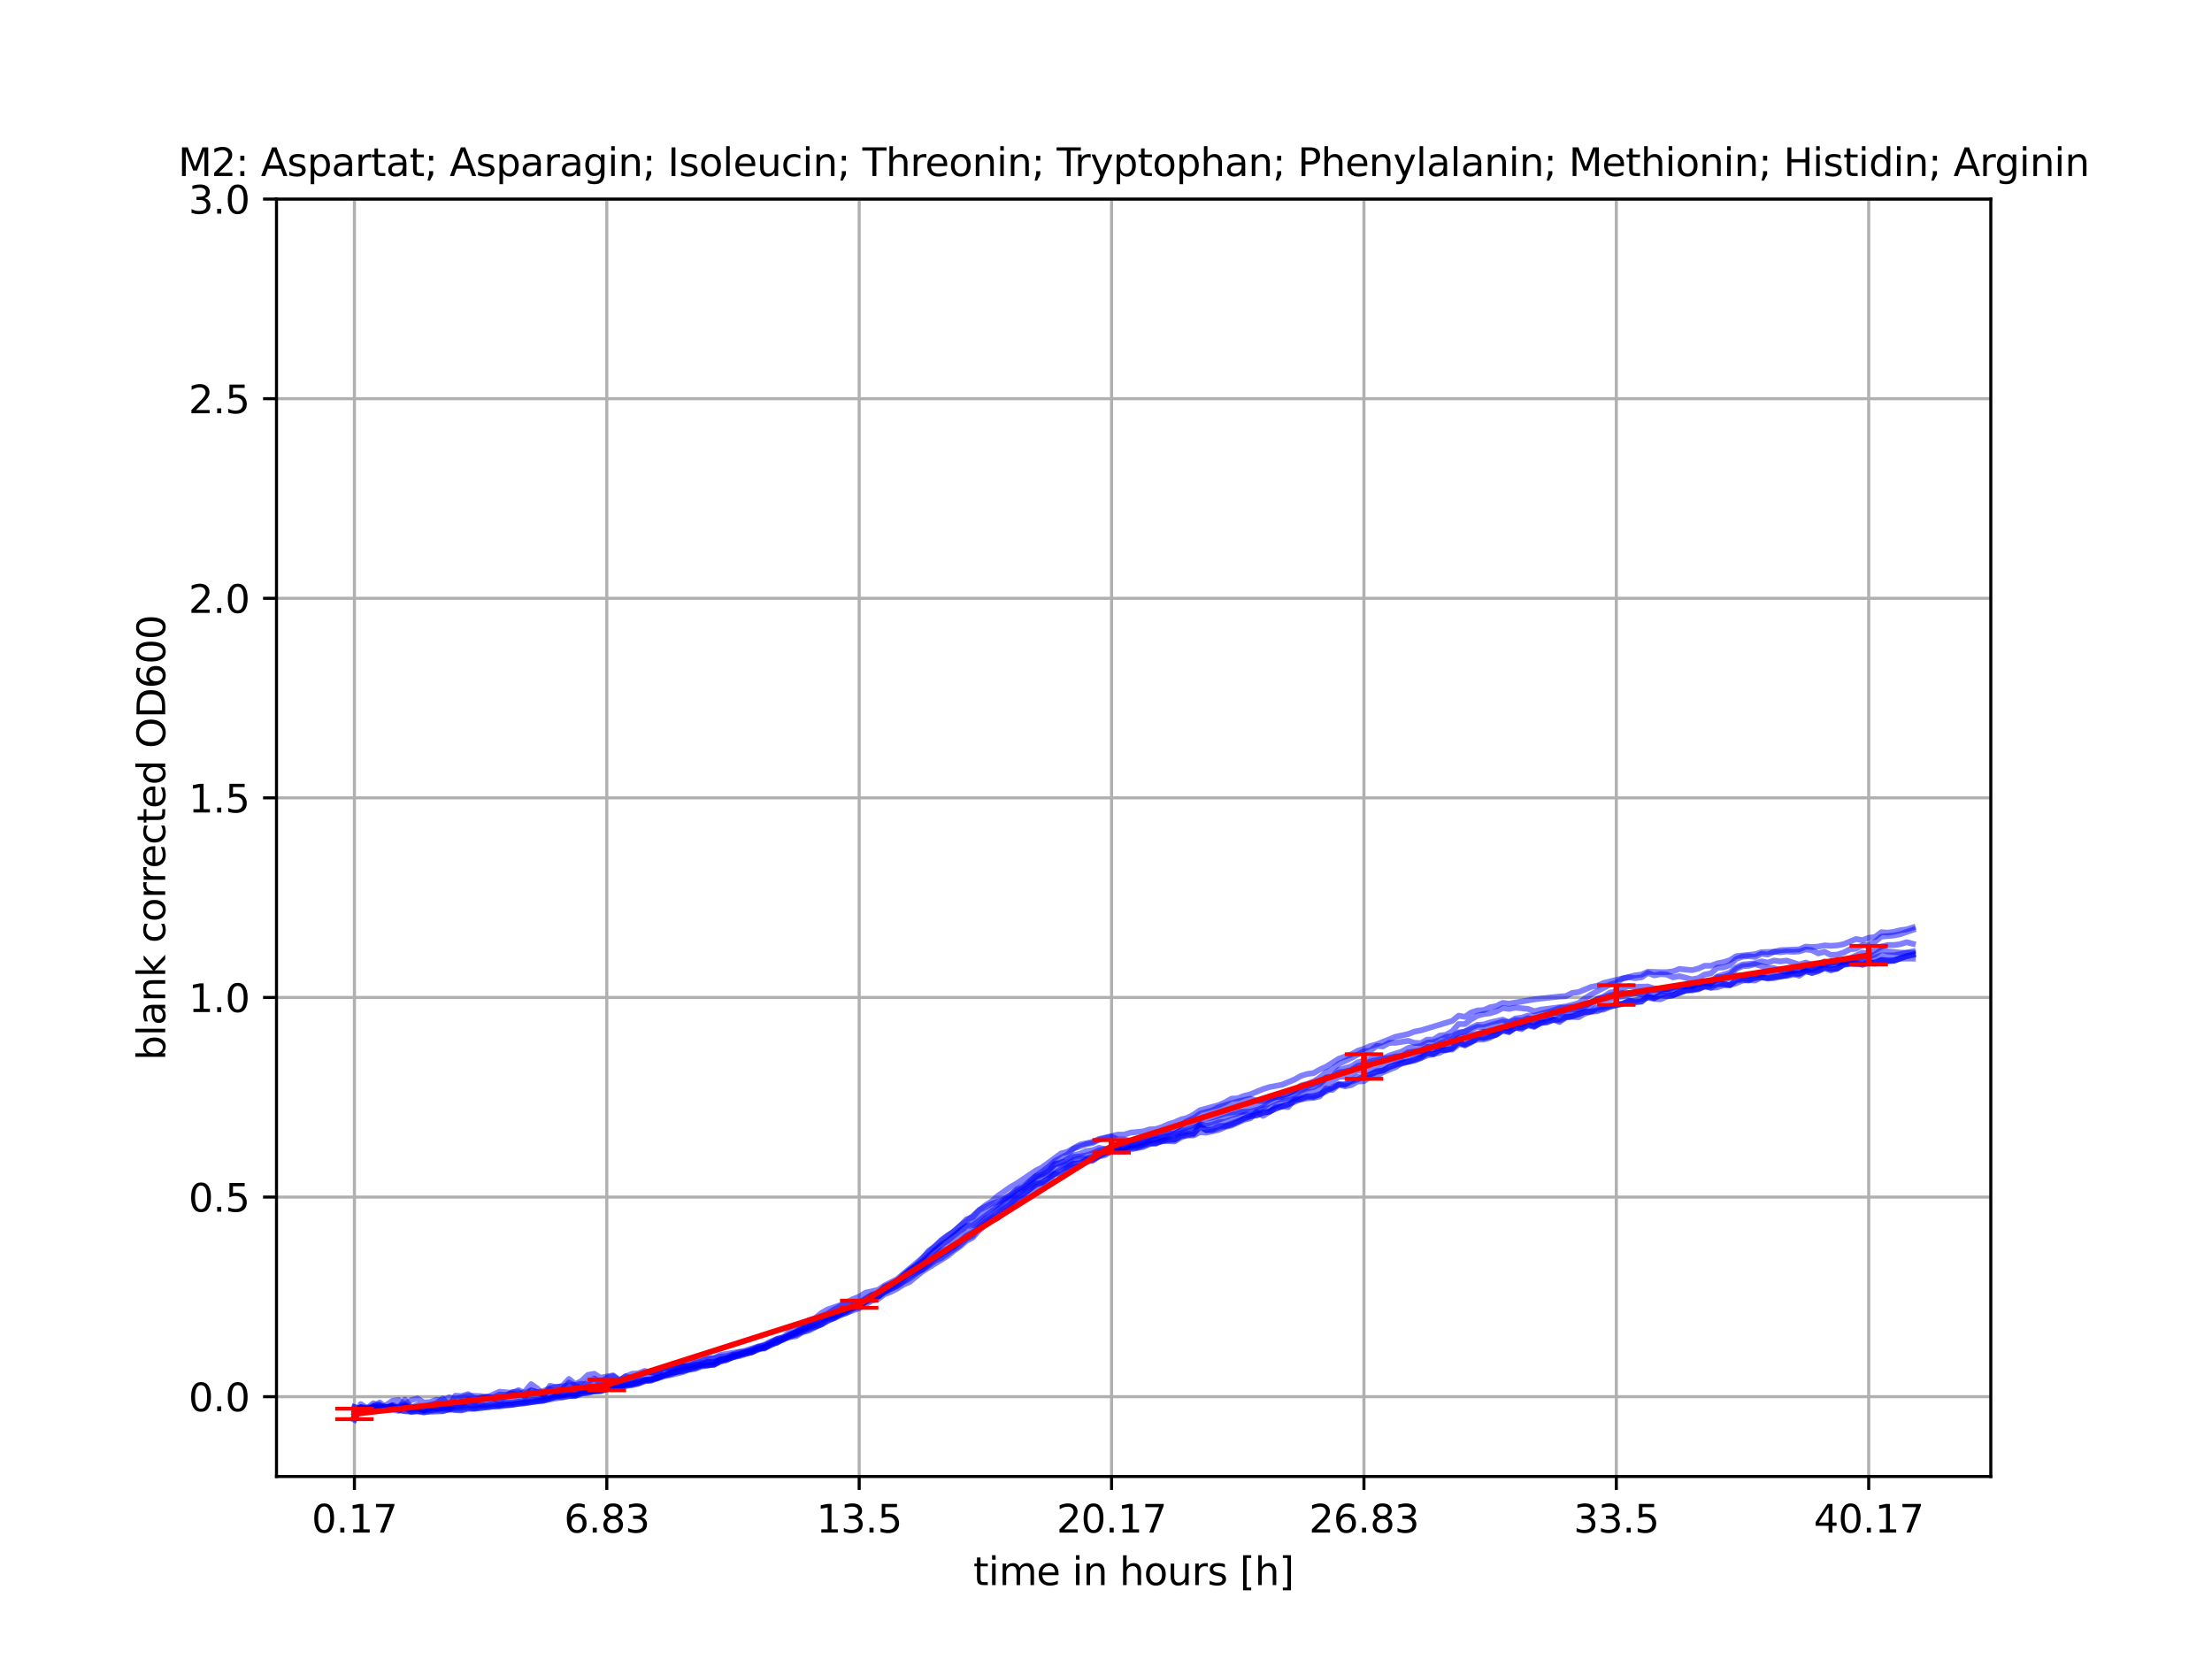 <?xml version="1.0" encoding="utf-8" standalone="no"?>
<!DOCTYPE svg PUBLIC "-//W3C//DTD SVG 1.1//EN"
  "http://www.w3.org/Graphics/SVG/1.1/DTD/svg11.dtd">
<svg xmlns:xlink="http://www.w3.org/1999/xlink" width="576pt" height="432pt" viewBox="0 0 576 432" xmlns="http://www.w3.org/2000/svg" version="1.1">
 <defs>
  <style type="text/css">*{stroke-linejoin: round; stroke-linecap: butt}</style>
 </defs>
 <g id="figure_1">
  <g id="patch_1">
   <path d="M 0 432 
L 576 432 
L 576 0 
L 0 0 
z
" style="fill: #ffffff"/>
  </g>
  <g id="axes_1">
   <g id="patch_2">
    <path d="M 72 384.48 
L 518.4 384.48 
L 518.4 51.84 
L 72 51.84 
z
" style="fill: #ffffff"/>
   </g>
   <g id="matplotlib.axis_1">
    <g id="xtick_1">
     <g id="line2d_1">
      <path d="M 92.291 384.48 
L 92.291 51.84 
" clip-path="url(#p718cf779b8)" style="fill: none; stroke: #b0b0b0; stroke-width: 0.8; stroke-linecap: square"/>
     </g>
     <g id="line2d_2">
      <defs>
       <path id="m2991c65611" d="M 0 0 
L 0 3.5 
" style="stroke: #000000; stroke-width: 0.8"/>
      </defs>
      <g>
       <use xlink:href="#m2991c65611" x="92.291" y="384.48" style="stroke: #000000; stroke-width: 0.8"/>
      </g>
     </g>
     <g id="text_1">
      <!-- 0.17 -->
      <g transform="translate(81.158 399.078) scale(0.1 -0.1)">
       <defs>
        <path id="DejaVuSans-30" d="M 2034 4250 
Q 1547 4250 1301 3770 
Q 1056 3291 1056 2328 
Q 1056 1369 1301 889 
Q 1547 409 2034 409 
Q 2525 409 2770 889 
Q 3016 1369 3016 2328 
Q 3016 3291 2770 3770 
Q 2525 4250 2034 4250 
z
M 2034 4750 
Q 2819 4750 3233 4129 
Q 3647 3509 3647 2328 
Q 3647 1150 3233 529 
Q 2819 -91 2034 -91 
Q 1250 -91 836 529 
Q 422 1150 422 2328 
Q 422 3509 836 4129 
Q 1250 4750 2034 4750 
z
" transform="scale(0.016)"/>
        <path id="DejaVuSans-2e" d="M 684 794 
L 1344 794 
L 1344 0 
L 684 0 
L 684 794 
z
" transform="scale(0.016)"/>
        <path id="DejaVuSans-31" d="M 794 531 
L 1825 531 
L 1825 4091 
L 703 3866 
L 703 4441 
L 1819 4666 
L 2450 4666 
L 2450 531 
L 3481 531 
L 3481 0 
L 794 0 
L 794 531 
z
" transform="scale(0.016)"/>
        <path id="DejaVuSans-37" d="M 525 4666 
L 3525 4666 
L 3525 4397 
L 1831 0 
L 1172 0 
L 2766 4134 
L 525 4134 
L 525 4666 
z
" transform="scale(0.016)"/>
       </defs>
       <use xlink:href="#DejaVuSans-30"/>
       <use xlink:href="#DejaVuSans-2e" x="63.623"/>
       <use xlink:href="#DejaVuSans-31" x="95.41"/>
       <use xlink:href="#DejaVuSans-37" x="159.033"/>
      </g>
     </g>
    </g>
    <g id="xtick_2">
     <g id="line2d_3">
      <path d="M 158.01 384.48 
L 158.01 51.84 
" clip-path="url(#p718cf779b8)" style="fill: none; stroke: #b0b0b0; stroke-width: 0.8; stroke-linecap: square"/>
     </g>
     <g id="line2d_4">
      <g>
       <use xlink:href="#m2991c65611" x="158.01" y="384.48" style="stroke: #000000; stroke-width: 0.8"/>
      </g>
     </g>
     <g id="text_2">
      <!-- 6.83 -->
      <g transform="translate(146.878 399.078) scale(0.1 -0.1)">
       <defs>
        <path id="DejaVuSans-36" d="M 2113 2584 
Q 1688 2584 1439 2293 
Q 1191 2003 1191 1497 
Q 1191 994 1439 701 
Q 1688 409 2113 409 
Q 2538 409 2786 701 
Q 3034 994 3034 1497 
Q 3034 2003 2786 2293 
Q 2538 2584 2113 2584 
z
M 3366 4563 
L 3366 3988 
Q 3128 4100 2886 4159 
Q 2644 4219 2406 4219 
Q 1781 4219 1451 3797 
Q 1122 3375 1075 2522 
Q 1259 2794 1537 2939 
Q 1816 3084 2150 3084 
Q 2853 3084 3261 2657 
Q 3669 2231 3669 1497 
Q 3669 778 3244 343 
Q 2819 -91 2113 -91 
Q 1303 -91 875 529 
Q 447 1150 447 2328 
Q 447 3434 972 4092 
Q 1497 4750 2381 4750 
Q 2619 4750 2861 4703 
Q 3103 4656 3366 4563 
z
" transform="scale(0.016)"/>
        <path id="DejaVuSans-38" d="M 2034 2216 
Q 1584 2216 1326 1975 
Q 1069 1734 1069 1313 
Q 1069 891 1326 650 
Q 1584 409 2034 409 
Q 2484 409 2743 651 
Q 3003 894 3003 1313 
Q 3003 1734 2745 1975 
Q 2488 2216 2034 2216 
z
M 1403 2484 
Q 997 2584 770 2862 
Q 544 3141 544 3541 
Q 544 4100 942 4425 
Q 1341 4750 2034 4750 
Q 2731 4750 3128 4425 
Q 3525 4100 3525 3541 
Q 3525 3141 3298 2862 
Q 3072 2584 2669 2484 
Q 3125 2378 3379 2068 
Q 3634 1759 3634 1313 
Q 3634 634 3220 271 
Q 2806 -91 2034 -91 
Q 1263 -91 848 271 
Q 434 634 434 1313 
Q 434 1759 690 2068 
Q 947 2378 1403 2484 
z
M 1172 3481 
Q 1172 3119 1398 2916 
Q 1625 2713 2034 2713 
Q 2441 2713 2670 2916 
Q 2900 3119 2900 3481 
Q 2900 3844 2670 4047 
Q 2441 4250 2034 4250 
Q 1625 4250 1398 4047 
Q 1172 3844 1172 3481 
z
" transform="scale(0.016)"/>
        <path id="DejaVuSans-33" d="M 2597 2516 
Q 3050 2419 3304 2112 
Q 3559 1806 3559 1356 
Q 3559 666 3084 287 
Q 2609 -91 1734 -91 
Q 1441 -91 1130 -33 
Q 819 25 488 141 
L 488 750 
Q 750 597 1062 519 
Q 1375 441 1716 441 
Q 2309 441 2620 675 
Q 2931 909 2931 1356 
Q 2931 1769 2642 2001 
Q 2353 2234 1838 2234 
L 1294 2234 
L 1294 2753 
L 1863 2753 
Q 2328 2753 2575 2939 
Q 2822 3125 2822 3475 
Q 2822 3834 2567 4026 
Q 2313 4219 1838 4219 
Q 1578 4219 1281 4162 
Q 984 4106 628 3988 
L 628 4550 
Q 988 4650 1302 4700 
Q 1616 4750 1894 4750 
Q 2613 4750 3031 4423 
Q 3450 4097 3450 3541 
Q 3450 3153 3228 2886 
Q 3006 2619 2597 2516 
z
" transform="scale(0.016)"/>
       </defs>
       <use xlink:href="#DejaVuSans-36"/>
       <use xlink:href="#DejaVuSans-2e" x="63.623"/>
       <use xlink:href="#DejaVuSans-38" x="95.41"/>
       <use xlink:href="#DejaVuSans-33" x="159.033"/>
      </g>
     </g>
    </g>
    <g id="xtick_3">
     <g id="line2d_5">
      <path d="M 223.73 384.48 
L 223.73 51.84 
" clip-path="url(#p718cf779b8)" style="fill: none; stroke: #b0b0b0; stroke-width: 0.8; stroke-linecap: square"/>
     </g>
     <g id="line2d_6">
      <g>
       <use xlink:href="#m2991c65611" x="223.73" y="384.48" style="stroke: #000000; stroke-width: 0.8"/>
      </g>
     </g>
     <g id="text_3">
      <!-- 13.5 -->
      <g transform="translate(212.597 399.078) scale(0.1 -0.1)">
       <defs>
        <path id="DejaVuSans-35" d="M 691 4666 
L 3169 4666 
L 3169 4134 
L 1269 4134 
L 1269 2991 
Q 1406 3038 1543 3061 
Q 1681 3084 1819 3084 
Q 2600 3084 3056 2656 
Q 3513 2228 3513 1497 
Q 3513 744 3044 326 
Q 2575 -91 1722 -91 
Q 1428 -91 1123 -41 
Q 819 9 494 109 
L 494 744 
Q 775 591 1075 516 
Q 1375 441 1709 441 
Q 2250 441 2565 725 
Q 2881 1009 2881 1497 
Q 2881 1984 2565 2268 
Q 2250 2553 1709 2553 
Q 1456 2553 1204 2497 
Q 953 2441 691 2322 
L 691 4666 
z
" transform="scale(0.016)"/>
       </defs>
       <use xlink:href="#DejaVuSans-31"/>
       <use xlink:href="#DejaVuSans-33" x="63.623"/>
       <use xlink:href="#DejaVuSans-2e" x="127.246"/>
       <use xlink:href="#DejaVuSans-35" x="159.033"/>
      </g>
     </g>
    </g>
    <g id="xtick_4">
     <g id="line2d_7">
      <path d="M 289.45 384.48 
L 289.45 51.84 
" clip-path="url(#p718cf779b8)" style="fill: none; stroke: #b0b0b0; stroke-width: 0.8; stroke-linecap: square"/>
     </g>
     <g id="line2d_8">
      <g>
       <use xlink:href="#m2991c65611" x="289.45" y="384.48" style="stroke: #000000; stroke-width: 0.8"/>
      </g>
     </g>
     <g id="text_4">
      <!-- 20.17 -->
      <g transform="translate(275.135 399.078) scale(0.1 -0.1)">
       <defs>
        <path id="DejaVuSans-32" d="M 1228 531 
L 3431 531 
L 3431 0 
L 469 0 
L 469 531 
Q 828 903 1448 1529 
Q 2069 2156 2228 2338 
Q 2531 2678 2651 2914 
Q 2772 3150 2772 3378 
Q 2772 3750 2511 3984 
Q 2250 4219 1831 4219 
Q 1534 4219 1204 4116 
Q 875 4013 500 3803 
L 500 4441 
Q 881 4594 1212 4672 
Q 1544 4750 1819 4750 
Q 2544 4750 2975 4387 
Q 3406 4025 3406 3419 
Q 3406 3131 3298 2873 
Q 3191 2616 2906 2266 
Q 2828 2175 2409 1742 
Q 1991 1309 1228 531 
z
" transform="scale(0.016)"/>
       </defs>
       <use xlink:href="#DejaVuSans-32"/>
       <use xlink:href="#DejaVuSans-30" x="63.623"/>
       <use xlink:href="#DejaVuSans-2e" x="127.246"/>
       <use xlink:href="#DejaVuSans-31" x="159.033"/>
       <use xlink:href="#DejaVuSans-37" x="222.656"/>
      </g>
     </g>
    </g>
    <g id="xtick_5">
     <g id="line2d_9">
      <path d="M 355.169 384.48 
L 355.169 51.84 
" clip-path="url(#p718cf779b8)" style="fill: none; stroke: #b0b0b0; stroke-width: 0.8; stroke-linecap: square"/>
     </g>
     <g id="line2d_10">
      <g>
       <use xlink:href="#m2991c65611" x="355.169" y="384.48" style="stroke: #000000; stroke-width: 0.8"/>
      </g>
     </g>
     <g id="text_5">
      <!-- 26.83 -->
      <g transform="translate(340.855 399.078) scale(0.1 -0.1)">
       <use xlink:href="#DejaVuSans-32"/>
       <use xlink:href="#DejaVuSans-36" x="63.623"/>
       <use xlink:href="#DejaVuSans-2e" x="127.246"/>
       <use xlink:href="#DejaVuSans-38" x="159.033"/>
       <use xlink:href="#DejaVuSans-33" x="222.656"/>
      </g>
     </g>
    </g>
    <g id="xtick_6">
     <g id="line2d_11">
      <path d="M 420.889 384.48 
L 420.889 51.84 
" clip-path="url(#p718cf779b8)" style="fill: none; stroke: #b0b0b0; stroke-width: 0.8; stroke-linecap: square"/>
     </g>
     <g id="line2d_12">
      <g>
       <use xlink:href="#m2991c65611" x="420.889" y="384.48" style="stroke: #000000; stroke-width: 0.8"/>
      </g>
     </g>
     <g id="text_6">
      <!-- 33.5 -->
      <g transform="translate(409.756 399.078) scale(0.1 -0.1)">
       <use xlink:href="#DejaVuSans-33"/>
       <use xlink:href="#DejaVuSans-33" x="63.623"/>
       <use xlink:href="#DejaVuSans-2e" x="127.246"/>
       <use xlink:href="#DejaVuSans-35" x="159.033"/>
      </g>
     </g>
    </g>
    <g id="xtick_7">
     <g id="line2d_13">
      <path d="M 486.608 384.48 
L 486.608 51.84 
" clip-path="url(#p718cf779b8)" style="fill: none; stroke: #b0b0b0; stroke-width: 0.8; stroke-linecap: square"/>
     </g>
     <g id="line2d_14">
      <g>
       <use xlink:href="#m2991c65611" x="486.608" y="384.48" style="stroke: #000000; stroke-width: 0.8"/>
      </g>
     </g>
     <g id="text_7">
      <!-- 40.17 -->
      <g transform="translate(472.294 399.078) scale(0.1 -0.1)">
       <defs>
        <path id="DejaVuSans-34" d="M 2419 4116 
L 825 1625 
L 2419 1625 
L 2419 4116 
z
M 2253 4666 
L 3047 4666 
L 3047 1625 
L 3713 1625 
L 3713 1100 
L 3047 1100 
L 3047 0 
L 2419 0 
L 2419 1100 
L 313 1100 
L 313 1709 
L 2253 4666 
z
" transform="scale(0.016)"/>
       </defs>
       <use xlink:href="#DejaVuSans-34"/>
       <use xlink:href="#DejaVuSans-30" x="63.623"/>
       <use xlink:href="#DejaVuSans-2e" x="127.246"/>
       <use xlink:href="#DejaVuSans-31" x="159.033"/>
       <use xlink:href="#DejaVuSans-37" x="222.656"/>
      </g>
     </g>
    </g>
    <g id="text_8">
     <!-- time in hours [h] -->
     <g transform="translate(253.452 412.757) scale(0.1 -0.1)">
      <defs>
       <path id="DejaVuSans-74" d="M 1172 4494 
L 1172 3500 
L 2356 3500 
L 2356 3053 
L 1172 3053 
L 1172 1153 
Q 1172 725 1289 603 
Q 1406 481 1766 481 
L 2356 481 
L 2356 0 
L 1766 0 
Q 1100 0 847 248 
Q 594 497 594 1153 
L 594 3053 
L 172 3053 
L 172 3500 
L 594 3500 
L 594 4494 
L 1172 4494 
z
" transform="scale(0.016)"/>
       <path id="DejaVuSans-69" d="M 603 3500 
L 1178 3500 
L 1178 0 
L 603 0 
L 603 3500 
z
M 603 4863 
L 1178 4863 
L 1178 4134 
L 603 4134 
L 603 4863 
z
" transform="scale(0.016)"/>
       <path id="DejaVuSans-6d" d="M 3328 2828 
Q 3544 3216 3844 3400 
Q 4144 3584 4550 3584 
Q 5097 3584 5394 3201 
Q 5691 2819 5691 2113 
L 5691 0 
L 5113 0 
L 5113 2094 
Q 5113 2597 4934 2840 
Q 4756 3084 4391 3084 
Q 3944 3084 3684 2787 
Q 3425 2491 3425 1978 
L 3425 0 
L 2847 0 
L 2847 2094 
Q 2847 2600 2669 2842 
Q 2491 3084 2119 3084 
Q 1678 3084 1418 2786 
Q 1159 2488 1159 1978 
L 1159 0 
L 581 0 
L 581 3500 
L 1159 3500 
L 1159 2956 
Q 1356 3278 1631 3431 
Q 1906 3584 2284 3584 
Q 2666 3584 2933 3390 
Q 3200 3197 3328 2828 
z
" transform="scale(0.016)"/>
       <path id="DejaVuSans-65" d="M 3597 1894 
L 3597 1613 
L 953 1613 
Q 991 1019 1311 708 
Q 1631 397 2203 397 
Q 2534 397 2845 478 
Q 3156 559 3463 722 
L 3463 178 
Q 3153 47 2828 -22 
Q 2503 -91 2169 -91 
Q 1331 -91 842 396 
Q 353 884 353 1716 
Q 353 2575 817 3079 
Q 1281 3584 2069 3584 
Q 2775 3584 3186 3129 
Q 3597 2675 3597 1894 
z
M 3022 2063 
Q 3016 2534 2758 2815 
Q 2500 3097 2075 3097 
Q 1594 3097 1305 2825 
Q 1016 2553 972 2059 
L 3022 2063 
z
" transform="scale(0.016)"/>
       <path id="DejaVuSans-20" transform="scale(0.016)"/>
       <path id="DejaVuSans-6e" d="M 3513 2113 
L 3513 0 
L 2938 0 
L 2938 2094 
Q 2938 2591 2744 2837 
Q 2550 3084 2163 3084 
Q 1697 3084 1428 2787 
Q 1159 2491 1159 1978 
L 1159 0 
L 581 0 
L 581 3500 
L 1159 3500 
L 1159 2956 
Q 1366 3272 1645 3428 
Q 1925 3584 2291 3584 
Q 2894 3584 3203 3211 
Q 3513 2838 3513 2113 
z
" transform="scale(0.016)"/>
       <path id="DejaVuSans-68" d="M 3513 2113 
L 3513 0 
L 2938 0 
L 2938 2094 
Q 2938 2591 2744 2837 
Q 2550 3084 2163 3084 
Q 1697 3084 1428 2787 
Q 1159 2491 1159 1978 
L 1159 0 
L 581 0 
L 581 4863 
L 1159 4863 
L 1159 2956 
Q 1366 3272 1645 3428 
Q 1925 3584 2291 3584 
Q 2894 3584 3203 3211 
Q 3513 2838 3513 2113 
z
" transform="scale(0.016)"/>
       <path id="DejaVuSans-6f" d="M 1959 3097 
Q 1497 3097 1228 2736 
Q 959 2375 959 1747 
Q 959 1119 1226 758 
Q 1494 397 1959 397 
Q 2419 397 2687 759 
Q 2956 1122 2956 1747 
Q 2956 2369 2687 2733 
Q 2419 3097 1959 3097 
z
M 1959 3584 
Q 2709 3584 3137 3096 
Q 3566 2609 3566 1747 
Q 3566 888 3137 398 
Q 2709 -91 1959 -91 
Q 1206 -91 779 398 
Q 353 888 353 1747 
Q 353 2609 779 3096 
Q 1206 3584 1959 3584 
z
" transform="scale(0.016)"/>
       <path id="DejaVuSans-75" d="M 544 1381 
L 544 3500 
L 1119 3500 
L 1119 1403 
Q 1119 906 1312 657 
Q 1506 409 1894 409 
Q 2359 409 2629 706 
Q 2900 1003 2900 1516 
L 2900 3500 
L 3475 3500 
L 3475 0 
L 2900 0 
L 2900 538 
Q 2691 219 2414 64 
Q 2138 -91 1772 -91 
Q 1169 -91 856 284 
Q 544 659 544 1381 
z
M 1991 3584 
L 1991 3584 
z
" transform="scale(0.016)"/>
       <path id="DejaVuSans-72" d="M 2631 2963 
Q 2534 3019 2420 3045 
Q 2306 3072 2169 3072 
Q 1681 3072 1420 2755 
Q 1159 2438 1159 1844 
L 1159 0 
L 581 0 
L 581 3500 
L 1159 3500 
L 1159 2956 
Q 1341 3275 1631 3429 
Q 1922 3584 2338 3584 
Q 2397 3584 2469 3576 
Q 2541 3569 2628 3553 
L 2631 2963 
z
" transform="scale(0.016)"/>
       <path id="DejaVuSans-73" d="M 2834 3397 
L 2834 2853 
Q 2591 2978 2328 3040 
Q 2066 3103 1784 3103 
Q 1356 3103 1142 2972 
Q 928 2841 928 2578 
Q 928 2378 1081 2264 
Q 1234 2150 1697 2047 
L 1894 2003 
Q 2506 1872 2764 1633 
Q 3022 1394 3022 966 
Q 3022 478 2636 193 
Q 2250 -91 1575 -91 
Q 1294 -91 989 -36 
Q 684 19 347 128 
L 347 722 
Q 666 556 975 473 
Q 1284 391 1588 391 
Q 1994 391 2212 530 
Q 2431 669 2431 922 
Q 2431 1156 2273 1281 
Q 2116 1406 1581 1522 
L 1381 1569 
Q 847 1681 609 1914 
Q 372 2147 372 2553 
Q 372 3047 722 3315 
Q 1072 3584 1716 3584 
Q 2034 3584 2315 3537 
Q 2597 3491 2834 3397 
z
" transform="scale(0.016)"/>
       <path id="DejaVuSans-5b" d="M 550 4863 
L 1875 4863 
L 1875 4416 
L 1125 4416 
L 1125 -397 
L 1875 -397 
L 1875 -844 
L 550 -844 
L 550 4863 
z
" transform="scale(0.016)"/>
       <path id="DejaVuSans-5d" d="M 1947 4863 
L 1947 -844 
L 622 -844 
L 622 -397 
L 1369 -397 
L 1369 4416 
L 622 4416 
L 622 4863 
L 1947 4863 
z
" transform="scale(0.016)"/>
      </defs>
      <use xlink:href="#DejaVuSans-74"/>
      <use xlink:href="#DejaVuSans-69" x="39.209"/>
      <use xlink:href="#DejaVuSans-6d" x="66.992"/>
      <use xlink:href="#DejaVuSans-65" x="164.404"/>
      <use xlink:href="#DejaVuSans-20" x="225.928"/>
      <use xlink:href="#DejaVuSans-69" x="257.715"/>
      <use xlink:href="#DejaVuSans-6e" x="285.498"/>
      <use xlink:href="#DejaVuSans-20" x="348.877"/>
      <use xlink:href="#DejaVuSans-68" x="380.664"/>
      <use xlink:href="#DejaVuSans-6f" x="444.043"/>
      <use xlink:href="#DejaVuSans-75" x="505.225"/>
      <use xlink:href="#DejaVuSans-72" x="568.604"/>
      <use xlink:href="#DejaVuSans-73" x="609.717"/>
      <use xlink:href="#DejaVuSans-20" x="661.816"/>
      <use xlink:href="#DejaVuSans-5b" x="693.604"/>
      <use xlink:href="#DejaVuSans-68" x="732.617"/>
      <use xlink:href="#DejaVuSans-5d" x="795.996"/>
     </g>
    </g>
   </g>
   <g id="matplotlib.axis_2">
    <g id="ytick_1">
     <g id="line2d_15">
      <path d="M 72 363.69 
L 518.4 363.69 
" clip-path="url(#p718cf779b8)" style="fill: none; stroke: #b0b0b0; stroke-width: 0.8; stroke-linecap: square"/>
     </g>
     <g id="line2d_16">
      <defs>
       <path id="m8057c854fb" d="M 0 0 
L -3.5 0 
" style="stroke: #000000; stroke-width: 0.8"/>
      </defs>
      <g>
       <use xlink:href="#m8057c854fb" x="72" y="363.69" style="stroke: #000000; stroke-width: 0.8"/>
      </g>
     </g>
     <g id="text_9">
      <!-- 0.0 -->
      <g transform="translate(49.097 367.489) scale(0.1 -0.1)">
       <use xlink:href="#DejaVuSans-30"/>
       <use xlink:href="#DejaVuSans-2e" x="63.623"/>
       <use xlink:href="#DejaVuSans-30" x="95.41"/>
      </g>
     </g>
    </g>
    <g id="ytick_2">
     <g id="line2d_17">
      <path d="M 72 311.715 
L 518.4 311.715 
" clip-path="url(#p718cf779b8)" style="fill: none; stroke: #b0b0b0; stroke-width: 0.8; stroke-linecap: square"/>
     </g>
     <g id="line2d_18">
      <g>
       <use xlink:href="#m8057c854fb" x="72" y="311.715" style="stroke: #000000; stroke-width: 0.8"/>
      </g>
     </g>
     <g id="text_10">
      <!-- 0.5 -->
      <g transform="translate(49.097 315.514) scale(0.1 -0.1)">
       <use xlink:href="#DejaVuSans-30"/>
       <use xlink:href="#DejaVuSans-2e" x="63.623"/>
       <use xlink:href="#DejaVuSans-35" x="95.41"/>
      </g>
     </g>
    </g>
    <g id="ytick_3">
     <g id="line2d_19">
      <path d="M 72 259.74 
L 518.4 259.74 
" clip-path="url(#p718cf779b8)" style="fill: none; stroke: #b0b0b0; stroke-width: 0.8; stroke-linecap: square"/>
     </g>
     <g id="line2d_20">
      <g>
       <use xlink:href="#m8057c854fb" x="72" y="259.74" style="stroke: #000000; stroke-width: 0.8"/>
      </g>
     </g>
     <g id="text_11">
      <!-- 1.0 -->
      <g transform="translate(49.097 263.539) scale(0.1 -0.1)">
       <use xlink:href="#DejaVuSans-31"/>
       <use xlink:href="#DejaVuSans-2e" x="63.623"/>
       <use xlink:href="#DejaVuSans-30" x="95.41"/>
      </g>
     </g>
    </g>
    <g id="ytick_4">
     <g id="line2d_21">
      <path d="M 72 207.765 
L 518.4 207.765 
" clip-path="url(#p718cf779b8)" style="fill: none; stroke: #b0b0b0; stroke-width: 0.8; stroke-linecap: square"/>
     </g>
     <g id="line2d_22">
      <g>
       <use xlink:href="#m8057c854fb" x="72" y="207.765" style="stroke: #000000; stroke-width: 0.8"/>
      </g>
     </g>
     <g id="text_12">
      <!-- 1.5 -->
      <g transform="translate(49.097 211.564) scale(0.1 -0.1)">
       <use xlink:href="#DejaVuSans-31"/>
       <use xlink:href="#DejaVuSans-2e" x="63.623"/>
       <use xlink:href="#DejaVuSans-35" x="95.41"/>
      </g>
     </g>
    </g>
    <g id="ytick_5">
     <g id="line2d_23">
      <path d="M 72 155.79 
L 518.4 155.79 
" clip-path="url(#p718cf779b8)" style="fill: none; stroke: #b0b0b0; stroke-width: 0.8; stroke-linecap: square"/>
     </g>
     <g id="line2d_24">
      <g>
       <use xlink:href="#m8057c854fb" x="72" y="155.79" style="stroke: #000000; stroke-width: 0.8"/>
      </g>
     </g>
     <g id="text_13">
      <!-- 2.0 -->
      <g transform="translate(49.097 159.589) scale(0.1 -0.1)">
       <use xlink:href="#DejaVuSans-32"/>
       <use xlink:href="#DejaVuSans-2e" x="63.623"/>
       <use xlink:href="#DejaVuSans-30" x="95.41"/>
      </g>
     </g>
    </g>
    <g id="ytick_6">
     <g id="line2d_25">
      <path d="M 72 103.815 
L 518.4 103.815 
" clip-path="url(#p718cf779b8)" style="fill: none; stroke: #b0b0b0; stroke-width: 0.8; stroke-linecap: square"/>
     </g>
     <g id="line2d_26">
      <g>
       <use xlink:href="#m8057c854fb" x="72" y="103.815" style="stroke: #000000; stroke-width: 0.8"/>
      </g>
     </g>
     <g id="text_14">
      <!-- 2.5 -->
      <g transform="translate(49.097 107.614) scale(0.1 -0.1)">
       <use xlink:href="#DejaVuSans-32"/>
       <use xlink:href="#DejaVuSans-2e" x="63.623"/>
       <use xlink:href="#DejaVuSans-35" x="95.41"/>
      </g>
     </g>
    </g>
    <g id="ytick_7">
     <g id="line2d_27">
      <path d="M 72 51.84 
L 518.4 51.84 
" clip-path="url(#p718cf779b8)" style="fill: none; stroke: #b0b0b0; stroke-width: 0.8; stroke-linecap: square"/>
     </g>
     <g id="line2d_28">
      <g>
       <use xlink:href="#m8057c854fb" x="72" y="51.84" style="stroke: #000000; stroke-width: 0.8"/>
      </g>
     </g>
     <g id="text_15">
      <!-- 3.0 -->
      <g transform="translate(49.097 55.639) scale(0.1 -0.1)">
       <use xlink:href="#DejaVuSans-33"/>
       <use xlink:href="#DejaVuSans-2e" x="63.623"/>
       <use xlink:href="#DejaVuSans-30" x="95.41"/>
      </g>
     </g>
    </g>
    <g id="text_16">
     <!-- blank corrected OD600 -->
     <g transform="translate(43.017 276.115) rotate(-90) scale(0.1 -0.1)">
      <defs>
       <path id="DejaVuSans-62" d="M 3116 1747 
Q 3116 2381 2855 2742 
Q 2594 3103 2138 3103 
Q 1681 3103 1420 2742 
Q 1159 2381 1159 1747 
Q 1159 1113 1420 752 
Q 1681 391 2138 391 
Q 2594 391 2855 752 
Q 3116 1113 3116 1747 
z
M 1159 2969 
Q 1341 3281 1617 3432 
Q 1894 3584 2278 3584 
Q 2916 3584 3314 3078 
Q 3713 2572 3713 1747 
Q 3713 922 3314 415 
Q 2916 -91 2278 -91 
Q 1894 -91 1617 61 
Q 1341 213 1159 525 
L 1159 0 
L 581 0 
L 581 4863 
L 1159 4863 
L 1159 2969 
z
" transform="scale(0.016)"/>
       <path id="DejaVuSans-6c" d="M 603 4863 
L 1178 4863 
L 1178 0 
L 603 0 
L 603 4863 
z
" transform="scale(0.016)"/>
       <path id="DejaVuSans-61" d="M 2194 1759 
Q 1497 1759 1228 1600 
Q 959 1441 959 1056 
Q 959 750 1161 570 
Q 1363 391 1709 391 
Q 2188 391 2477 730 
Q 2766 1069 2766 1631 
L 2766 1759 
L 2194 1759 
z
M 3341 1997 
L 3341 0 
L 2766 0 
L 2766 531 
Q 2569 213 2275 61 
Q 1981 -91 1556 -91 
Q 1019 -91 701 211 
Q 384 513 384 1019 
Q 384 1609 779 1909 
Q 1175 2209 1959 2209 
L 2766 2209 
L 2766 2266 
Q 2766 2663 2505 2880 
Q 2244 3097 1772 3097 
Q 1472 3097 1187 3025 
Q 903 2953 641 2809 
L 641 3341 
Q 956 3463 1253 3523 
Q 1550 3584 1831 3584 
Q 2591 3584 2966 3190 
Q 3341 2797 3341 1997 
z
" transform="scale(0.016)"/>
       <path id="DejaVuSans-6b" d="M 581 4863 
L 1159 4863 
L 1159 1991 
L 2875 3500 
L 3609 3500 
L 1753 1863 
L 3688 0 
L 2938 0 
L 1159 1709 
L 1159 0 
L 581 0 
L 581 4863 
z
" transform="scale(0.016)"/>
       <path id="DejaVuSans-63" d="M 3122 3366 
L 3122 2828 
Q 2878 2963 2633 3030 
Q 2388 3097 2138 3097 
Q 1578 3097 1268 2742 
Q 959 2388 959 1747 
Q 959 1106 1268 751 
Q 1578 397 2138 397 
Q 2388 397 2633 464 
Q 2878 531 3122 666 
L 3122 134 
Q 2881 22 2623 -34 
Q 2366 -91 2075 -91 
Q 1284 -91 818 406 
Q 353 903 353 1747 
Q 353 2603 823 3093 
Q 1294 3584 2113 3584 
Q 2378 3584 2631 3529 
Q 2884 3475 3122 3366 
z
" transform="scale(0.016)"/>
       <path id="DejaVuSans-64" d="M 2906 2969 
L 2906 4863 
L 3481 4863 
L 3481 0 
L 2906 0 
L 2906 525 
Q 2725 213 2448 61 
Q 2172 -91 1784 -91 
Q 1150 -91 751 415 
Q 353 922 353 1747 
Q 353 2572 751 3078 
Q 1150 3584 1784 3584 
Q 2172 3584 2448 3432 
Q 2725 3281 2906 2969 
z
M 947 1747 
Q 947 1113 1208 752 
Q 1469 391 1925 391 
Q 2381 391 2643 752 
Q 2906 1113 2906 1747 
Q 2906 2381 2643 2742 
Q 2381 3103 1925 3103 
Q 1469 3103 1208 2742 
Q 947 2381 947 1747 
z
" transform="scale(0.016)"/>
       <path id="DejaVuSans-4f" d="M 2522 4238 
Q 1834 4238 1429 3725 
Q 1025 3213 1025 2328 
Q 1025 1447 1429 934 
Q 1834 422 2522 422 
Q 3209 422 3611 934 
Q 4013 1447 4013 2328 
Q 4013 3213 3611 3725 
Q 3209 4238 2522 4238 
z
M 2522 4750 
Q 3503 4750 4090 4092 
Q 4678 3434 4678 2328 
Q 4678 1225 4090 567 
Q 3503 -91 2522 -91 
Q 1538 -91 948 565 
Q 359 1222 359 2328 
Q 359 3434 948 4092 
Q 1538 4750 2522 4750 
z
" transform="scale(0.016)"/>
       <path id="DejaVuSans-44" d="M 1259 4147 
L 1259 519 
L 2022 519 
Q 2988 519 3436 956 
Q 3884 1394 3884 2338 
Q 3884 3275 3436 3711 
Q 2988 4147 2022 4147 
L 1259 4147 
z
M 628 4666 
L 1925 4666 
Q 3281 4666 3915 4102 
Q 4550 3538 4550 2338 
Q 4550 1131 3912 565 
Q 3275 0 1925 0 
L 628 0 
L 628 4666 
z
" transform="scale(0.016)"/>
      </defs>
      <use xlink:href="#DejaVuSans-62"/>
      <use xlink:href="#DejaVuSans-6c" x="63.477"/>
      <use xlink:href="#DejaVuSans-61" x="91.26"/>
      <use xlink:href="#DejaVuSans-6e" x="152.539"/>
      <use xlink:href="#DejaVuSans-6b" x="215.918"/>
      <use xlink:href="#DejaVuSans-20" x="273.828"/>
      <use xlink:href="#DejaVuSans-63" x="305.615"/>
      <use xlink:href="#DejaVuSans-6f" x="360.596"/>
      <use xlink:href="#DejaVuSans-72" x="421.777"/>
      <use xlink:href="#DejaVuSans-72" x="461.141"/>
      <use xlink:href="#DejaVuSans-65" x="500.004"/>
      <use xlink:href="#DejaVuSans-63" x="561.527"/>
      <use xlink:href="#DejaVuSans-74" x="616.508"/>
      <use xlink:href="#DejaVuSans-65" x="655.717"/>
      <use xlink:href="#DejaVuSans-64" x="717.24"/>
      <use xlink:href="#DejaVuSans-20" x="780.717"/>
      <use xlink:href="#DejaVuSans-4f" x="812.504"/>
      <use xlink:href="#DejaVuSans-44" x="891.215"/>
      <use xlink:href="#DejaVuSans-36" x="968.217"/>
      <use xlink:href="#DejaVuSans-30" x="1031.84"/>
      <use xlink:href="#DejaVuSans-30" x="1095.463"/>
     </g>
    </g>
   </g>
   <g id="line2d_29">
    <path d="M 92.291 368.842 
L 93.934 366.451 
L 95.577 366.763 
L 97.22 366.035 
L 98.863 366.347 
L 100.506 366.451 
L 102.149 366.243 
L 103.792 367.179 
L 105.435 367.49 
L 107.078 367.594 
L 108.721 367.49 
L 110.364 367.698 
L 115.293 367.49 
L 116.936 366.867 
L 118.579 367.179 
L 120.222 367.283 
L 121.865 366.867 
L 123.508 366.867 
L 128.437 366.243 
L 130.08 366.243 
L 141.581 364.684 
L 148.153 363.54 
L 149.796 363.54 
L 151.438 362.917 
L 153.081 362.709 
L 154.724 362.293 
L 156.367 362.189 
L 159.653 361.357 
L 161.296 361.253 
L 166.225 360.214 
L 167.868 359.59 
L 169.511 359.486 
L 172.797 358.447 
L 176.083 357.719 
L 177.726 357.303 
L 179.369 356.68 
L 181.012 356.472 
L 182.655 355.848 
L 185.941 355.328 
L 187.584 354.601 
L 189.227 354.081 
L 190.87 353.353 
L 192.513 353.145 
L 197.442 351.482 
L 200.728 349.923 
L 202.371 349.091 
L 204.014 348.572 
L 208.943 346.285 
L 212.229 344.517 
L 213.872 343.374 
L 215.515 343.166 
L 217.158 342.542 
L 218.801 341.607 
L 220.444 340.983 
L 222.087 339.84 
L 223.73 339.32 
L 227.016 337.137 
L 228.659 336.825 
L 230.302 335.162 
L 233.588 333.499 
L 236.874 330.692 
L 240.16 328.509 
L 241.803 326.95 
L 245.089 324.351 
L 246.732 323.208 
L 251.661 319.258 
L 253.304 318.53 
L 256.59 315.827 
L 259.876 313.54 
L 261.519 312.085 
L 263.162 311.046 
L 264.805 309.694 
L 266.448 308.759 
L 268.091 307.615 
L 269.734 306.264 
L 271.377 305.744 
L 273.02 304.601 
L 274.663 303.145 
L 276.306 302.626 
L 277.949 302.418 
L 279.592 301.274 
L 281.235 301.17 
L 282.878 300.858 
L 284.521 300.339 
L 286.164 299.507 
L 289.45 298.987 
L 292.736 298.676 
L 294.379 297.948 
L 296.021 297.74 
L 297.664 297.324 
L 299.307 296.493 
L 300.95 296.077 
L 302.593 295.973 
L 304.236 295.245 
L 305.879 295.141 
L 307.522 294.414 
L 309.165 294.102 
L 312.451 292.958 
L 314.094 292.75 
L 320.666 290.36 
L 322.309 289.944 
L 325.595 288.488 
L 328.881 287.553 
L 330.524 286.513 
L 332.167 285.682 
L 335.453 284.746 
L 343.668 281.732 
L 345.311 280.588 
L 346.954 280.172 
L 348.597 279.237 
L 350.24 279.029 
L 351.883 278.613 
L 353.526 277.574 
L 355.169 277.158 
L 356.812 276.43 
L 360.098 275.703 
L 361.741 274.871 
L 365.027 273.831 
L 366.67 272.896 
L 369.956 272.376 
L 371.599 271.545 
L 373.242 271.337 
L 374.885 270.817 
L 376.528 269.985 
L 378.171 269.881 
L 379.814 268.842 
L 381.457 268.634 
L 384.743 267.387 
L 386.386 267.491 
L 389.672 266.555 
L 391.315 266.035 
L 392.958 266.139 
L 394.601 265.204 
L 396.244 264.996 
L 397.887 264.476 
L 399.53 264.476 
L 404.459 263.125 
L 406.102 262.501 
L 411.031 262.085 
L 415.96 260.422 
L 417.603 260.422 
L 419.246 260.214 
L 420.889 259.694 
L 422.532 259.486 
L 424.175 258.967 
L 425.818 258.655 
L 427.461 258.655 
L 429.104 258.031 
L 432.39 257.719 
L 434.033 257.511 
L 437.319 256.68 
L 438.962 256.472 
L 440.604 256.784 
L 442.247 255.952 
L 443.89 256.056 
L 445.533 255.848 
L 447.176 255.12 
L 448.819 255.12 
L 450.462 254.705 
L 452.105 254.081 
L 453.748 253.977 
L 455.391 254.081 
L 458.677 253.769 
L 460.32 253.249 
L 461.963 253.249 
L 463.606 252.834 
L 466.892 252.73 
L 470.178 251.898 
L 471.821 251.898 
L 476.75 250.651 
L 480.036 250.547 
L 481.679 249.923 
L 484.965 249.507 
L 486.608 249.923 
L 489.894 248.78 
L 493.18 248.78 
L 498.109 247.74 
L 498.109 247.74 
" clip-path="url(#p718cf779b8)" style="fill: none; stroke: #0000ff; stroke-opacity: 0.5; stroke-width: 1.5; stroke-linecap: square"/>
   </g>
   <g id="line2d_30">
    <path d="M 92.291 368.218 
L 93.934 366.451 
L 98.863 366.867 
L 100.506 366.659 
L 102.149 366.139 
L 103.792 367.075 
L 105.435 367.386 
L 108.721 367.49 
L 110.364 367.802 
L 112.007 367.386 
L 113.65 367.283 
L 115.293 367.386 
L 116.936 367.075 
L 120.222 367.075 
L 121.865 366.659 
L 123.508 366.763 
L 126.794 366.451 
L 131.723 365.827 
L 133.366 365.827 
L 135.009 365.515 
L 136.652 365.411 
L 139.938 364.892 
L 141.581 364.788 
L 144.867 363.54 
L 146.51 363.332 
L 148.153 362.813 
L 149.796 362.813 
L 151.438 362.085 
L 153.081 362.293 
L 156.367 362.293 
L 158.01 361.773 
L 159.653 361.461 
L 161.296 361.357 
L 162.939 360.838 
L 164.582 360.734 
L 166.225 360.318 
L 167.868 359.694 
L 169.511 359.486 
L 172.797 358.135 
L 174.44 357.511 
L 176.083 356.68 
L 177.726 356.056 
L 179.369 355.64 
L 181.012 354.912 
L 182.655 354.497 
L 184.298 353.873 
L 185.941 353.665 
L 187.584 352.833 
L 192.513 352.002 
L 194.156 352.002 
L 195.799 351.69 
L 197.442 351.17 
L 199.085 350.858 
L 200.728 350.027 
L 202.371 349.611 
L 205.657 347.428 
L 207.3 346.804 
L 208.943 345.453 
L 210.586 344.414 
L 212.229 343.686 
L 213.872 342.75 
L 215.515 342.127 
L 217.158 340.983 
L 218.801 340.152 
L 220.444 339.112 
L 222.087 338.28 
L 223.73 337.657 
L 225.373 336.617 
L 228.659 335.89 
L 230.302 334.746 
L 233.588 333.083 
L 240.16 327.574 
L 243.446 324.559 
L 246.732 321.752 
L 248.375 320.609 
L 250.018 319.154 
L 251.661 318.01 
L 256.59 313.852 
L 258.233 312.813 
L 259.876 311.357 
L 263.162 309.071 
L 264.805 308.135 
L 269.734 304.809 
L 271.377 303.977 
L 276.306 300.339 
L 277.949 299.923 
L 281.235 298.052 
L 284.521 297.324 
L 286.164 296.597 
L 291.093 295.453 
L 292.736 295.453 
L 294.379 294.933 
L 297.664 294.621 
L 299.307 294.102 
L 300.95 293.998 
L 302.593 293.478 
L 304.236 292.75 
L 305.879 292.231 
L 307.522 291.503 
L 309.165 291.087 
L 310.808 290.256 
L 312.451 289.112 
L 317.38 287.761 
L 319.023 287.033 
L 320.666 286.098 
L 322.309 285.994 
L 323.952 285.37 
L 325.595 284.954 
L 328.881 283.603 
L 330.524 283.083 
L 333.81 282.459 
L 337.096 281.108 
L 338.739 280.172 
L 340.382 279.653 
L 342.025 279.445 
L 343.668 278.509 
L 345.311 277.782 
L 348.597 275.703 
L 351.883 274.559 
L 353.526 273.624 
L 355.169 273.104 
L 356.812 272.376 
L 358.455 271.96 
L 363.384 269.985 
L 366.67 269.258 
L 368.313 268.634 
L 369.956 268.322 
L 378.171 265.827 
L 379.814 264.476 
L 381.457 264.788 
L 383.1 263.644 
L 384.743 263.125 
L 386.386 263.021 
L 388.029 262.293 
L 389.672 261.981 
L 391.315 261.15 
L 392.958 261.357 
L 399.53 260.214 
L 406.102 259.486 
L 407.745 259.382 
L 409.388 258.551 
L 411.031 258.343 
L 414.317 256.992 
L 415.96 256.68 
L 417.603 255.952 
L 425.818 253.977 
L 427.461 253.769 
L 429.104 253.041 
L 432.39 253.145 
L 434.033 253.145 
L 435.676 252.938 
L 437.319 252.314 
L 440.604 252.626 
L 442.247 252.21 
L 443.89 251.482 
L 445.533 251.482 
L 447.176 250.859 
L 448.819 250.547 
L 450.462 250.027 
L 452.105 248.987 
L 457.034 248.468 
L 458.677 247.948 
L 461.963 247.844 
L 463.606 247.428 
L 468.535 247.22 
L 470.178 246.493 
L 471.821 246.597 
L 473.464 246.493 
L 475.107 246.181 
L 476.75 246.285 
L 478.393 246.181 
L 480.036 245.869 
L 483.322 244.518 
L 484.965 244.829 
L 486.608 244.206 
L 488.251 243.998 
L 489.894 242.75 
L 491.537 242.854 
L 493.18 242.646 
L 494.823 242.231 
L 496.466 242.023 
L 498.109 241.503 
L 498.109 241.503 
" clip-path="url(#p718cf779b8)" style="fill: none; stroke: #0000ff; stroke-opacity: 0.5; stroke-width: 1.5; stroke-linecap: square"/>
   </g>
   <g id="line2d_31">
    <path d="M 92.291 369.154 
L 93.934 366.451 
L 95.577 366.763 
L 97.22 366.347 
L 98.863 366.659 
L 100.506 365.931 
L 102.149 364.788 
L 103.792 364.58 
L 105.435 365.619 
L 107.078 364.58 
L 108.721 364.164 
L 110.364 365.204 
L 112.007 365.1 
L 113.65 364.476 
L 115.293 364.684 
L 116.936 363.852 
L 118.579 364.268 
L 121.865 363.436 
L 125.151 363.54 
L 126.794 363.852 
L 130.08 362.397 
L 133.366 362.709 
L 135.009 361.981 
L 136.652 362.813 
L 138.295 361.981 
L 139.938 362.605 
L 141.581 362.189 
L 143.224 361.461 
L 144.867 361.149 
L 146.51 361.046 
L 148.153 360.734 
L 149.796 360.63 
L 151.438 360.318 
L 153.081 360.526 
L 154.724 360.11 
L 159.653 359.486 
L 161.296 359.486 
L 162.939 359.174 
L 164.582 359.278 
L 172.797 357.199 
L 177.726 355.432 
L 179.369 355.016 
L 181.012 354.289 
L 184.298 353.769 
L 185.941 353.665 
L 187.584 353.249 
L 189.227 353.145 
L 199.085 350.131 
L 200.728 349.299 
L 204.014 348.156 
L 205.657 346.7 
L 207.3 345.973 
L 208.943 344.725 
L 210.586 343.79 
L 212.229 343.27 
L 213.872 341.919 
L 215.515 340.983 
L 218.801 339.84 
L 220.444 339.84 
L 222.087 339.32 
L 223.73 339.32 
L 225.373 338.177 
L 228.659 336.617 
L 230.302 335.266 
L 233.588 333.707 
L 235.231 332.043 
L 238.517 329.445 
L 240.16 327.782 
L 241.803 325.703 
L 243.446 324.559 
L 245.089 322.896 
L 248.375 320.713 
L 250.018 319.258 
L 251.661 317.49 
L 253.304 316.971 
L 254.947 315.1 
L 258.233 313.436 
L 259.876 312.917 
L 261.519 312.189 
L 263.162 311.15 
L 264.805 309.798 
L 266.448 309.174 
L 268.091 307.615 
L 269.734 306.264 
L 273.02 303.873 
L 274.663 302.314 
L 277.949 300.651 
L 279.592 299.091 
L 282.878 297.948 
L 284.521 297.636 
L 286.164 296.804 
L 289.45 295.973 
L 291.093 296.7 
L 292.736 296.7 
L 294.379 297.116 
L 296.021 297.012 
L 304.236 294.829 
L 305.879 293.998 
L 309.165 291.919 
L 310.808 291.191 
L 312.451 290.048 
L 315.737 289.112 
L 317.38 288.281 
L 322.309 286.825 
L 325.595 286.098 
L 327.238 286.617 
L 328.881 286.721 
L 330.524 286.098 
L 332.167 285.682 
L 333.81 285.578 
L 337.096 283.915 
L 338.739 282.667 
L 340.382 282.251 
L 342.025 281.628 
L 343.668 280.588 
L 345.311 279.237 
L 346.954 278.405 
L 348.597 277.054 
L 351.883 275.495 
L 355.169 273.728 
L 356.812 273.624 
L 358.455 272.376 
L 360.098 272.48 
L 361.741 271.545 
L 363.384 271.545 
L 366.67 271.025 
L 368.313 271.545 
L 369.956 271.649 
L 371.599 270.713 
L 373.242 270.713 
L 374.885 269.673 
L 376.528 269.466 
L 378.171 268.53 
L 379.814 266.659 
L 381.457 266.659 
L 383.1 265.412 
L 384.743 264.476 
L 386.386 264.06 
L 388.029 263.852 
L 389.672 263.333 
L 391.315 262.501 
L 392.958 262.709 
L 394.601 262.397 
L 397.887 262.709 
L 399.53 263.333 
L 401.173 262.917 
L 407.745 262.085 
L 411.031 261.254 
L 412.674 260.006 
L 414.317 258.967 
L 419.246 256.368 
L 420.889 255.952 
L 422.532 254.809 
L 424.175 254.497 
L 425.818 254.705 
L 427.461 254.497 
L 429.104 253.353 
L 430.747 253.977 
L 432.39 253.665 
L 434.033 253.769 
L 435.676 254.497 
L 437.319 254.185 
L 440.604 255.017 
L 442.247 254.705 
L 443.89 253.769 
L 445.533 253.457 
L 447.176 252.002 
L 448.819 251.898 
L 450.462 251.274 
L 452.105 249.715 
L 453.748 249.091 
L 455.391 248.987 
L 457.034 249.195 
L 458.677 248.364 
L 460.32 248.572 
L 461.963 247.844 
L 463.606 247.948 
L 465.249 247.74 
L 466.892 247.844 
L 468.535 247.74 
L 470.178 247.22 
L 471.821 247.428 
L 473.464 248.26 
L 475.107 247.844 
L 476.75 248.676 
L 478.393 248.572 
L 480.036 248.052 
L 481.679 247.22 
L 483.322 247.012 
L 484.965 246.181 
L 486.608 246.077 
L 488.251 245.245 
L 489.894 243.894 
L 493.18 243.582 
L 494.823 243.27 
L 498.109 242.127 
L 498.109 242.127 
" clip-path="url(#p718cf779b8)" style="fill: none; stroke: #0000ff; stroke-opacity: 0.5; stroke-width: 1.5; stroke-linecap: square"/>
   </g>
   <g id="line2d_32">
    <path d="M 92.291 366.451 
L 93.934 366.867 
L 95.577 366.867 
L 97.22 366.555 
L 98.863 366.451 
L 100.506 366.555 
L 102.149 365.931 
L 107.078 367.075 
L 108.721 366.867 
L 110.364 367.283 
L 112.007 366.347 
L 113.65 366.763 
L 118.579 366.659 
L 121.865 366.451 
L 123.508 366.659 
L 125.151 366.243 
L 133.366 365.619 
L 141.581 364.58 
L 144.867 363.748 
L 146.51 363.852 
L 148.153 363.54 
L 149.796 363.436 
L 151.438 362.813 
L 156.367 362.085 
L 158.01 361.565 
L 159.653 361.253 
L 161.296 361.149 
L 162.939 360.526 
L 166.225 360.11 
L 167.868 359.382 
L 169.511 359.278 
L 171.154 358.863 
L 174.44 357.511 
L 176.083 357.303 
L 177.726 356.576 
L 181.012 355.848 
L 182.655 355.432 
L 184.298 355.328 
L 185.941 355.432 
L 187.584 354.393 
L 189.227 354.185 
L 190.87 353.353 
L 192.513 352.73 
L 194.156 352.522 
L 195.799 352.106 
L 197.442 351.274 
L 199.085 350.962 
L 202.371 349.195 
L 204.014 348.883 
L 205.657 347.636 
L 208.943 346.077 
L 210.586 344.829 
L 212.229 344.414 
L 215.515 342.646 
L 217.158 342.438 
L 218.801 342.023 
L 220.444 341.295 
L 222.087 340.152 
L 223.73 339.84 
L 225.373 338.592 
L 227.016 337.865 
L 231.945 334.954 
L 233.588 333.707 
L 235.231 332.667 
L 236.874 330.9 
L 238.517 329.964 
L 241.803 327.366 
L 243.446 325.495 
L 245.089 324.143 
L 246.732 323.104 
L 250.018 320.401 
L 251.661 319.362 
L 253.304 319.05 
L 258.233 315.411 
L 259.876 314.268 
L 261.519 312.605 
L 263.162 311.669 
L 264.805 310.318 
L 266.448 309.382 
L 269.734 306.68 
L 273.02 305.016 
L 274.663 303.145 
L 276.306 302.937 
L 277.949 301.794 
L 279.592 300.858 
L 281.235 300.443 
L 282.878 299.715 
L 284.521 299.507 
L 286.164 298.883 
L 287.807 299.195 
L 289.45 298.779 
L 292.736 298.779 
L 294.379 298.26 
L 296.021 297.948 
L 297.664 297.324 
L 299.307 297.012 
L 302.593 296.077 
L 304.236 295.765 
L 305.879 295.245 
L 309.165 293.374 
L 310.808 292.958 
L 312.451 291.607 
L 315.737 290.983 
L 319.023 289.944 
L 322.309 289.424 
L 323.952 289.528 
L 325.595 289.424 
L 327.238 289.008 
L 328.881 288.384 
L 330.524 287.241 
L 332.167 286.513 
L 335.453 285.89 
L 337.096 285.058 
L 338.739 284.019 
L 340.382 283.395 
L 342.025 283.083 
L 343.668 282.251 
L 345.311 280.796 
L 346.954 280.276 
L 348.597 278.613 
L 351.883 277.678 
L 353.526 276.638 
L 358.455 275.391 
L 360.098 275.599 
L 361.741 275.495 
L 363.384 275.079 
L 365.027 275.079 
L 366.67 274.039 
L 369.956 273.624 
L 371.599 272.584 
L 373.242 272.584 
L 374.885 271.649 
L 378.171 270.401 
L 379.814 269.05 
L 381.457 268.634 
L 383.1 267.594 
L 384.743 266.867 
L 386.386 266.763 
L 388.029 266.243 
L 391.315 265.515 
L 392.958 266.243 
L 394.601 265.619 
L 396.244 265.723 
L 397.887 265.1 
L 399.53 265.619 
L 401.173 264.684 
L 402.816 264.372 
L 404.459 263.748 
L 406.102 263.852 
L 407.745 263.021 
L 411.031 262.813 
L 412.674 262.085 
L 415.96 260.11 
L 417.603 259.486 
L 419.246 258.447 
L 420.889 258.135 
L 422.532 257.303 
L 424.175 256.784 
L 425.818 256.992 
L 429.104 256.888 
L 430.747 257.407 
L 434.033 257.511 
L 440.604 256.576 
L 442.247 255.952 
L 443.89 255.848 
L 445.533 255.432 
L 447.176 254.289 
L 450.462 253.249 
L 452.105 251.898 
L 453.748 251.17 
L 457.034 250.859 
L 458.677 250.339 
L 460.32 250.651 
L 461.963 250.131 
L 463.606 250.339 
L 465.249 250.131 
L 468.535 251.17 
L 470.178 250.651 
L 471.821 251.17 
L 473.464 251.274 
L 475.107 250.339 
L 476.75 250.859 
L 478.393 250.443 
L 480.036 250.339 
L 484.965 248.052 
L 486.608 248.364 
L 489.894 246.493 
L 491.537 246.077 
L 493.18 246.077 
L 494.823 245.869 
L 496.466 245.349 
L 498.109 245.765 
L 498.109 245.765 
" clip-path="url(#p718cf779b8)" style="fill: none; stroke: #0000ff; stroke-opacity: 0.5; stroke-width: 1.5; stroke-linecap: square"/>
   </g>
   <g id="line2d_33">
    <path d="M 92.291 367.179 
L 93.934 367.594 
L 95.577 367.075 
L 97.22 367.075 
L 98.863 366.555 
L 100.506 366.659 
L 102.149 365.931 
L 103.792 366.659 
L 105.435 366.035 
L 107.078 366.451 
L 108.721 366.555 
L 110.364 367.075 
L 112.007 366.243 
L 113.65 366.763 
L 115.293 366.347 
L 116.936 366.451 
L 121.865 365.827 
L 123.508 366.035 
L 125.151 365.827 
L 126.794 365.931 
L 128.437 365.515 
L 130.08 365.931 
L 131.723 365.307 
L 133.366 365.307 
L 135.009 364.996 
L 136.652 364.996 
L 138.295 364.58 
L 139.938 364.476 
L 144.867 363.644 
L 148.153 363.125 
L 149.796 363.228 
L 151.438 362.709 
L 159.653 361.253 
L 161.296 361.046 
L 162.939 360.526 
L 164.582 360.318 
L 167.868 359.278 
L 169.511 359.174 
L 171.154 358.759 
L 172.797 358.135 
L 174.44 357.927 
L 176.083 357.303 
L 179.369 356.576 
L 181.012 356.264 
L 182.655 355.64 
L 184.298 355.536 
L 185.941 355.224 
L 187.584 354.393 
L 190.87 353.457 
L 194.156 352.418 
L 195.799 352.106 
L 197.442 351.17 
L 199.085 350.962 
L 200.728 350.339 
L 204.014 348.675 
L 205.657 348.156 
L 210.586 345.869 
L 213.872 344.933 
L 215.515 343.894 
L 217.158 343.27 
L 218.801 342.127 
L 220.444 341.503 
L 222.087 340.463 
L 223.73 340.152 
L 225.373 338.904 
L 227.016 337.865 
L 228.659 337.449 
L 230.302 336.201 
L 233.588 334.226 
L 235.231 332.875 
L 236.874 331.732 
L 240.16 329.757 
L 241.803 328.301 
L 243.446 327.158 
L 245.089 325.703 
L 246.732 325.079 
L 250.018 322.48 
L 251.661 321.025 
L 253.304 320.297 
L 254.947 318.946 
L 256.59 317.387 
L 258.233 316.451 
L 261.519 313.436 
L 271.377 306.576 
L 273.02 305.848 
L 274.663 304.289 
L 277.949 303.041 
L 279.592 302.106 
L 281.235 301.69 
L 282.878 301.586 
L 284.521 301.17 
L 286.164 300.131 
L 291.093 299.091 
L 292.736 299.091 
L 294.379 298.364 
L 296.021 298.26 
L 297.664 297.948 
L 299.307 297.22 
L 300.95 296.804 
L 302.593 296.804 
L 304.236 296.077 
L 305.879 295.661 
L 307.522 295.037 
L 310.808 294.206 
L 312.451 292.646 
L 314.094 293.166 
L 315.737 292.854 
L 317.38 292.231 
L 319.023 292.127 
L 322.309 290.983 
L 323.952 290.36 
L 325.595 290.256 
L 328.881 288.8 
L 330.524 288.488 
L 333.81 286.929 
L 337.096 285.994 
L 338.739 285.058 
L 340.382 284.33 
L 342.025 284.226 
L 343.668 283.395 
L 345.311 282.251 
L 346.954 281.628 
L 348.597 280.38 
L 350.24 280.38 
L 351.883 279.757 
L 353.526 278.717 
L 355.169 279.029 
L 358.455 278.405 
L 360.098 277.782 
L 361.741 276.638 
L 365.027 275.91 
L 366.67 274.975 
L 368.313 274.455 
L 369.956 274.455 
L 371.599 273.312 
L 373.242 273.208 
L 374.885 272.896 
L 376.528 271.96 
L 378.171 271.441 
L 379.814 270.297 
L 381.457 269.985 
L 383.1 269.466 
L 384.743 269.154 
L 386.386 268.634 
L 388.029 268.738 
L 389.672 268.426 
L 391.315 267.594 
L 392.958 267.698 
L 394.601 266.555 
L 396.244 266.763 
L 397.887 265.931 
L 399.53 266.243 
L 401.173 265.619 
L 402.816 265.204 
L 406.102 264.06 
L 407.745 263.644 
L 411.031 263.229 
L 412.674 262.397 
L 414.317 261.877 
L 415.96 260.214 
L 419.246 259.175 
L 422.532 258.551 
L 425.818 258.655 
L 427.461 258.967 
L 429.104 258.655 
L 430.747 258.863 
L 432.39 258.135 
L 435.676 257.823 
L 437.319 256.888 
L 440.604 256.888 
L 442.247 256.264 
L 443.89 256.056 
L 445.533 256.16 
L 447.176 254.497 
L 448.819 254.393 
L 450.462 253.873 
L 452.105 252.314 
L 453.748 251.586 
L 455.391 251.482 
L 457.034 251.066 
L 460.32 252.002 
L 461.963 252.106 
L 465.249 253.249 
L 466.892 252.834 
L 471.821 252.314 
L 475.107 251.17 
L 476.75 251.274 
L 480.036 250.547 
L 481.679 250.235 
L 483.322 249.403 
L 484.965 249.403 
L 486.608 249.091 
L 488.251 248.572 
L 489.894 247.324 
L 491.537 247.74 
L 494.823 248.052 
L 498.109 248.156 
L 498.109 248.156 
" clip-path="url(#p718cf779b8)" style="fill: none; stroke: #0000ff; stroke-opacity: 0.5; stroke-width: 1.5; stroke-linecap: square"/>
   </g>
   <g id="line2d_34">
    <path d="M 92.291 366.347 
L 95.577 367.49 
L 97.22 366.243 
L 98.863 365.204 
L 100.506 366.451 
L 102.149 366.555 
L 105.435 365.723 
L 107.078 366.763 
L 108.721 366.555 
L 110.364 367.179 
L 112.007 366.971 
L 113.65 366.347 
L 116.936 365.515 
L 120.222 365.515 
L 121.865 365.204 
L 123.508 365.204 
L 125.151 365.411 
L 126.794 364.892 
L 128.437 364.58 
L 131.723 364.684 
L 133.366 364.684 
L 135.009 364.164 
L 136.652 364.268 
L 138.295 363.54 
L 139.938 363.748 
L 141.581 363.748 
L 144.867 363.228 
L 148.153 362.917 
L 149.796 363.125 
L 151.438 362.397 
L 156.367 361.773 
L 159.653 361.046 
L 161.296 361.046 
L 162.939 360.526 
L 164.582 360.422 
L 166.225 359.798 
L 167.868 359.382 
L 169.511 359.174 
L 176.083 357.199 
L 177.726 357.095 
L 182.655 355.536 
L 184.298 355.432 
L 185.941 355.016 
L 187.584 354.081 
L 190.87 353.353 
L 194.156 352.21 
L 195.799 352.106 
L 197.442 351.17 
L 199.085 351.17 
L 200.728 350.027 
L 202.371 349.611 
L 204.014 348.675 
L 205.657 348.156 
L 207.3 347.948 
L 208.943 346.908 
L 210.586 346.493 
L 218.801 342.335 
L 220.444 341.919 
L 222.087 340.879 
L 223.73 340.359 
L 225.373 339.112 
L 227.016 338.28 
L 228.659 337.657 
L 230.302 336.513 
L 233.588 334.746 
L 235.231 333.603 
L 236.874 332.251 
L 238.517 331.316 
L 240.16 330.588 
L 243.446 327.678 
L 248.375 324.663 
L 250.018 323.312 
L 251.661 321.752 
L 253.304 320.921 
L 256.59 318.114 
L 258.233 317.075 
L 263.162 313.332 
L 264.805 311.773 
L 268.091 309.694 
L 269.734 308.239 
L 271.377 308.031 
L 276.306 304.393 
L 277.949 303.873 
L 279.592 302.937 
L 281.235 302.834 
L 282.878 302.106 
L 284.521 302.21 
L 286.164 300.962 
L 289.45 299.819 
L 292.736 299.715 
L 294.379 298.987 
L 296.021 298.883 
L 299.307 297.844 
L 300.95 297.636 
L 302.593 297.22 
L 304.236 296.597 
L 305.879 296.7 
L 307.522 295.765 
L 309.165 295.245 
L 310.808 295.141 
L 312.451 293.478 
L 314.094 294.31 
L 315.737 293.998 
L 317.38 293.166 
L 319.023 293.166 
L 325.595 290.671 
L 327.238 290.463 
L 328.881 289.736 
L 330.524 289.424 
L 333.81 288.073 
L 337.096 286.929 
L 340.382 285.578 
L 342.025 285.37 
L 343.668 284.954 
L 345.311 283.915 
L 348.597 282.355 
L 350.24 282.355 
L 353.526 280.38 
L 355.169 280.692 
L 358.455 279.133 
L 360.098 278.821 
L 361.741 277.782 
L 366.67 276.534 
L 369.956 275.183 
L 371.599 274.247 
L 373.242 274.559 
L 374.885 273.416 
L 376.528 273.52 
L 378.171 273 
L 379.814 271.441 
L 381.457 272.272 
L 383.1 271.441 
L 384.743 270.193 
L 386.386 270.297 
L 389.672 269.362 
L 391.315 268.114 
L 392.958 268.426 
L 394.601 267.594 
L 396.244 267.594 
L 397.887 266.763 
L 399.53 267.075 
L 401.173 266.243 
L 402.816 266.139 
L 404.459 265.619 
L 406.102 265.308 
L 407.745 264.684 
L 409.388 264.58 
L 411.031 263.956 
L 412.674 263.54 
L 414.317 263.333 
L 415.96 262.293 
L 417.603 262.189 
L 420.889 261.461 
L 422.532 261.357 
L 424.175 260.838 
L 429.104 259.798 
L 430.747 260.11 
L 432.39 260.214 
L 434.033 259.486 
L 435.676 259.175 
L 437.319 258.343 
L 438.962 257.823 
L 440.604 257.927 
L 442.247 257.615 
L 443.89 256.888 
L 445.533 256.68 
L 447.176 256.056 
L 450.462 256.576 
L 452.105 255.12 
L 453.748 254.809 
L 455.391 255.017 
L 458.677 254.497 
L 460.32 254.601 
L 461.963 254.497 
L 463.606 254.081 
L 465.249 254.185 
L 466.892 253.769 
L 468.535 253.561 
L 470.178 252.834 
L 471.821 253.353 
L 473.464 252.938 
L 475.107 252.106 
L 476.75 252.314 
L 478.393 252.314 
L 480.036 251.17 
L 483.322 250.651 
L 484.965 251.274 
L 486.608 250.755 
L 488.251 250.755 
L 489.894 250.131 
L 491.537 250.235 
L 493.18 250.027 
L 494.823 249.611 
L 496.466 248.987 
L 498.109 248.572 
L 498.109 248.572 
" clip-path="url(#p718cf779b8)" style="fill: none; stroke: #0000ff; stroke-opacity: 0.5; stroke-width: 1.5; stroke-linecap: square"/>
   </g>
   <g id="line2d_35">
    <path d="M 92.291 369.777 
L 93.934 366.659 
L 95.577 367.698 
L 97.22 366.451 
L 98.863 365.723 
L 100.506 367.075 
L 102.149 367.075 
L 103.792 367.386 
L 105.435 366.347 
L 107.078 367.698 
L 108.721 367.386 
L 112.007 367.283 
L 115.293 366.763 
L 116.936 367.075 
L 118.579 365.515 
L 120.222 365.931 
L 121.865 364.476 
L 123.508 365.307 
L 125.151 363.956 
L 126.794 363.644 
L 128.437 364.06 
L 130.08 364.788 
L 131.723 363.54 
L 133.366 362.501 
L 135.009 362.397 
L 136.652 363.748 
L 138.295 362.189 
L 139.938 362.501 
L 141.581 363.125 
L 143.224 361.773 
L 144.867 363.021 
L 146.51 361.773 
L 148.153 360.006 
L 149.796 360.838 
L 151.438 361.357 
L 153.081 359.902 
L 154.724 358.967 
L 156.367 360.11 
L 158.01 358.759 
L 159.653 358.343 
L 161.296 359.486 
L 162.939 358.343 
L 164.582 359.174 
L 167.868 357.407 
L 169.511 357.303 
L 171.154 357.615 
L 172.797 356.264 
L 174.44 356.68 
L 176.083 356.056 
L 177.726 355.744 
L 179.369 355.848 
L 181.012 355.64 
L 182.655 355.016 
L 184.298 354.705 
L 185.941 354.705 
L 187.584 354.081 
L 189.227 353.665 
L 190.87 352.937 
L 192.513 352.626 
L 197.442 350.858 
L 199.085 350.339 
L 202.371 348.779 
L 204.014 348.468 
L 207.3 346.908 
L 210.586 345.557 
L 212.229 345.037 
L 213.872 344.206 
L 215.515 343.166 
L 217.158 342.854 
L 218.801 342.231 
L 220.444 340.775 
L 222.087 340.671 
L 223.73 339.736 
L 225.373 339.008 
L 227.016 337.969 
L 228.659 337.657 
L 230.302 336.409 
L 231.945 335.578 
L 233.588 334.954 
L 235.231 333.811 
L 236.874 332.875 
L 238.517 331.628 
L 241.803 329.549 
L 243.446 328.301 
L 245.089 327.574 
L 250.018 324.143 
L 251.661 322.584 
L 253.304 321.752 
L 254.947 319.673 
L 256.59 318.634 
L 258.233 317.283 
L 259.876 316.451 
L 261.519 314.892 
L 263.162 313.644 
L 264.805 312.189 
L 266.448 311.15 
L 268.091 309.694 
L 269.734 308.551 
L 271.377 307.823 
L 274.663 305.64 
L 276.306 305.12 
L 277.949 303.873 
L 279.592 303.041 
L 281.235 302.937 
L 282.878 301.898 
L 284.521 301.794 
L 286.164 301.066 
L 289.45 299.299 
L 291.093 299.299 
L 292.736 299.507 
L 294.379 298.779 
L 296.021 298.676 
L 299.307 297.532 
L 300.95 297.844 
L 302.593 297.012 
L 305.879 296.804 
L 307.522 295.869 
L 310.808 295.349 
L 312.451 293.062 
L 314.094 294.31 
L 315.737 294.31 
L 317.38 293.686 
L 320.666 292.854 
L 322.309 292.127 
L 323.952 291.191 
L 325.595 290.671 
L 327.238 290.36 
L 328.881 289.736 
L 330.524 289.528 
L 332.167 288.177 
L 333.81 288.073 
L 335.453 287.657 
L 337.096 286.617 
L 338.739 285.89 
L 340.382 285.474 
L 342.025 285.682 
L 345.311 284.226 
L 348.597 282.355 
L 350.24 282.459 
L 351.883 281.628 
L 353.526 281.108 
L 355.169 280.276 
L 356.812 279.757 
L 358.455 278.925 
L 360.098 278.717 
L 363.384 277.158 
L 365.027 276.638 
L 366.67 276.43 
L 369.956 275.495 
L 371.599 274.247 
L 373.242 274.351 
L 374.885 273.312 
L 376.528 273.416 
L 378.171 272.896 
L 379.814 271.337 
L 381.457 271.96 
L 383.1 271.233 
L 384.743 270.193 
L 386.386 270.193 
L 389.672 269.466 
L 391.315 268.218 
L 392.958 268.738 
L 394.601 267.594 
L 396.244 267.594 
L 397.887 267.075 
L 399.53 267.387 
L 401.173 266.347 
L 402.816 266.243 
L 404.459 265.515 
L 406.102 265.723 
L 407.745 264.996 
L 409.388 264.684 
L 411.031 264.164 
L 412.674 263.436 
L 414.317 263.436 
L 415.96 262.917 
L 417.603 262.917 
L 419.246 262.085 
L 422.532 261.461 
L 424.175 260.63 
L 425.818 261.046 
L 427.461 260.734 
L 429.104 259.59 
L 430.747 259.902 
L 432.39 259.071 
L 434.033 259.382 
L 435.676 259.175 
L 437.319 258.447 
L 438.962 257.927 
L 440.604 257.615 
L 442.247 257.511 
L 443.89 256.784 
L 445.533 257.199 
L 447.176 256.368 
L 448.819 256.16 
L 450.462 256.472 
L 452.105 255.328 
L 453.748 255.12 
L 455.391 255.328 
L 457.034 254.497 
L 458.677 254.393 
L 460.32 254.705 
L 461.963 254.289 
L 463.606 254.289 
L 466.892 253.353 
L 468.535 253.561 
L 470.178 252.73 
L 473.464 252.626 
L 475.107 251.69 
L 476.75 252.314 
L 478.393 252.106 
L 480.036 251.066 
L 481.679 250.859 
L 483.322 251.066 
L 484.965 251.066 
L 486.608 250.651 
L 488.251 250.547 
L 489.894 249.923 
L 493.18 250.235 
L 494.823 249.507 
L 496.466 248.987 
L 498.109 248.676 
L 498.109 248.676 
" clip-path="url(#p718cf779b8)" style="fill: none; stroke: #0000ff; stroke-opacity: 0.5; stroke-width: 1.5; stroke-linecap: square"/>
   </g>
   <g id="line2d_36">
    <path d="M 92.291 369.465 
L 93.934 365.619 
L 95.577 366.659 
L 97.22 365.411 
L 98.863 366.035 
L 100.506 366.451 
L 102.149 366.347 
L 103.792 366.763 
L 105.435 364.476 
L 107.078 366.555 
L 108.721 365.827 
L 110.364 367.386 
L 112.007 365.827 
L 113.65 365.411 
L 115.293 364.164 
L 116.936 366.035 
L 118.579 363.436 
L 120.222 363.54 
L 121.865 363.021 
L 123.508 364.06 
L 125.151 364.164 
L 126.794 363.852 
L 128.437 363.852 
L 130.08 363.125 
L 131.723 363.228 
L 133.366 362.813 
L 135.009 363.228 
L 136.652 362.397 
L 138.295 360.422 
L 139.938 361.565 
L 141.581 363.436 
L 143.224 360.838 
L 144.867 361.253 
L 146.51 360.838 
L 148.153 359.07 
L 149.796 360.422 
L 151.438 359.59 
L 153.081 358.031 
L 154.724 357.719 
L 156.367 358.759 
L 159.653 358.135 
L 161.296 359.382 
L 162.939 358.447 
L 164.582 357.719 
L 166.225 357.615 
L 167.868 356.991 
L 169.511 357.407 
L 171.154 357.615 
L 172.797 356.16 
L 176.083 356.264 
L 177.726 355.64 
L 179.369 355.64 
L 181.012 355.328 
L 182.655 355.328 
L 184.298 354.601 
L 185.941 354.705 
L 187.584 353.977 
L 189.227 353.769 
L 190.87 352.833 
L 192.513 352.626 
L 195.799 351.482 
L 197.442 350.651 
L 199.085 350.443 
L 200.728 349.611 
L 202.371 348.572 
L 207.3 347.532 
L 210.586 346.181 
L 213.872 344.829 
L 215.515 343.582 
L 217.158 343.27 
L 220.444 341.815 
L 223.73 340.671 
L 227.016 338.696 
L 228.659 338.28 
L 230.302 337.033 
L 231.945 336.409 
L 233.588 335.578 
L 235.231 334.538 
L 236.874 333.811 
L 240.16 331.108 
L 246.732 327.054 
L 248.375 325.703 
L 250.018 324.559 
L 251.661 323.104 
L 253.304 322.272 
L 254.947 320.401 
L 256.59 318.842 
L 258.233 317.802 
L 259.876 317.179 
L 261.519 315.515 
L 264.805 313.021 
L 266.448 312.085 
L 268.091 310.838 
L 269.734 309.174 
L 271.377 308.343 
L 273.02 307.719 
L 274.663 305.64 
L 276.306 306.056 
L 277.949 304.393 
L 279.592 303.873 
L 281.235 303.561 
L 282.878 302.626 
L 284.521 302.106 
L 286.164 301.17 
L 287.807 300.755 
L 289.45 299.715 
L 292.736 299.923 
L 294.379 299.299 
L 297.664 298.676 
L 299.307 297.948 
L 302.593 297.116 
L 305.879 297.22 
L 307.522 296.181 
L 309.165 295.661 
L 310.808 295.661 
L 312.451 294.829 
L 314.094 294.933 
L 317.38 294.206 
L 319.023 293.478 
L 320.666 293.062 
L 323.952 291.607 
L 325.595 291.191 
L 327.238 289.528 
L 328.881 290.567 
L 332.167 288.592 
L 333.81 288.177 
L 335.453 288.281 
L 337.096 286.305 
L 338.739 286.305 
L 340.382 285.994 
L 342.025 285.89 
L 343.668 285.474 
L 345.311 283.395 
L 346.954 283.811 
L 348.597 282.459 
L 350.24 282.875 
L 351.883 282.563 
L 353.526 281.628 
L 355.169 281.524 
L 356.812 280.38 
L 358.455 280.172 
L 360.098 279.237 
L 363.384 277.886 
L 365.027 276.846 
L 366.67 276.43 
L 368.313 276.222 
L 371.599 274.871 
L 374.885 274.143 
L 376.528 273.208 
L 378.171 273.312 
L 379.814 271.96 
L 381.457 271.96 
L 383.1 271.233 
L 384.743 270.713 
L 386.386 270.713 
L 388.029 270.193 
L 391.315 268.426 
L 392.958 268.738 
L 394.601 267.594 
L 396.244 268.01 
L 397.887 266.763 
L 399.53 267.283 
L 402.816 265.723 
L 404.459 265.515 
L 406.102 266.139 
L 407.745 264.892 
L 409.388 264.788 
L 411.031 264.892 
L 412.674 263.956 
L 414.317 263.436 
L 415.96 263.333 
L 417.603 262.501 
L 419.246 262.189 
L 420.889 261.669 
L 422.532 261.357 
L 424.175 260.526 
L 425.818 260.838 
L 427.461 260.838 
L 429.104 259.382 
L 430.747 259.902 
L 432.39 259.071 
L 434.033 258.551 
L 435.676 258.967 
L 437.319 258.655 
L 438.962 257.927 
L 440.604 257.719 
L 443.89 256.888 
L 445.533 257.199 
L 447.176 257.096 
L 448.819 256.576 
L 450.462 256.472 
L 452.105 256.056 
L 453.748 255.328 
L 455.391 255.224 
L 457.034 255.328 
L 458.677 254.497 
L 460.32 254.809 
L 461.963 254.705 
L 466.892 253.561 
L 468.535 254.081 
L 470.178 252.938 
L 471.821 253.353 
L 475.107 252.106 
L 476.75 252.73 
L 478.393 252.106 
L 480.036 251.274 
L 481.679 250.962 
L 486.608 250.755 
L 488.251 250.962 
L 489.894 250.131 
L 491.537 250.339 
L 493.18 250.131 
L 494.823 249.611 
L 498.109 249.611 
L 498.109 249.611 
" clip-path="url(#p718cf779b8)" style="fill: none; stroke: #0000ff; stroke-opacity: 0.5; stroke-width: 1.5; stroke-linecap: square"/>
   </g>
   <g id="LineCollection_1">
    <path d="M 92.291 369.539 
L 92.291 366.819 
" clip-path="url(#p718cf779b8)" style="fill: none; stroke: #ff0000; stroke-width: 1.5"/>
    <path d="M 158.01 362.033 
L 158.01 359.201 
" clip-path="url(#p718cf779b8)" style="fill: none; stroke: #ff0000; stroke-width: 1.5"/>
    <path d="M 223.73 340.56 
L 223.73 338.704 
" clip-path="url(#p718cf779b8)" style="fill: none; stroke: #ff0000; stroke-width: 1.5"/>
    <path d="M 289.45 300.119 
L 289.45 296.868 
" clip-path="url(#p718cf779b8)" style="fill: none; stroke: #ff0000; stroke-width: 1.5"/>
    <path d="M 355.169 280.909 
L 355.169 274.524 
" clip-path="url(#p718cf779b8)" style="fill: none; stroke: #ff0000; stroke-width: 1.5"/>
    <path d="M 420.889 261.649 
L 420.889 256.544 
" clip-path="url(#p718cf779b8)" style="fill: none; stroke: #ff0000; stroke-width: 1.5"/>
    <path d="M 486.608 251.15 
L 486.608 246.305 
" clip-path="url(#p718cf779b8)" style="fill: none; stroke: #ff0000; stroke-width: 1.5"/>
   </g>
   <g id="line2d_37">
    <defs>
     <path id="mff7e7fe647" d="M 5 0 
L -5 -0 
" style="stroke: #ff0000"/>
    </defs>
    <g clip-path="url(#p718cf779b8)">
     <use xlink:href="#mff7e7fe647" x="92.291" y="369.539" style="fill: #ff0000; stroke: #ff0000"/>
     <use xlink:href="#mff7e7fe647" x="158.01" y="362.033" style="fill: #ff0000; stroke: #ff0000"/>
     <use xlink:href="#mff7e7fe647" x="223.73" y="340.56" style="fill: #ff0000; stroke: #ff0000"/>
     <use xlink:href="#mff7e7fe647" x="289.45" y="300.119" style="fill: #ff0000; stroke: #ff0000"/>
     <use xlink:href="#mff7e7fe647" x="355.169" y="280.909" style="fill: #ff0000; stroke: #ff0000"/>
     <use xlink:href="#mff7e7fe647" x="420.889" y="261.649" style="fill: #ff0000; stroke: #ff0000"/>
     <use xlink:href="#mff7e7fe647" x="486.608" y="251.15" style="fill: #ff0000; stroke: #ff0000"/>
    </g>
   </g>
   <g id="line2d_38">
    <g clip-path="url(#p718cf779b8)">
     <use xlink:href="#mff7e7fe647" x="92.291" y="366.819" style="fill: #ff0000; stroke: #ff0000"/>
     <use xlink:href="#mff7e7fe647" x="158.01" y="359.201" style="fill: #ff0000; stroke: #ff0000"/>
     <use xlink:href="#mff7e7fe647" x="223.73" y="338.704" style="fill: #ff0000; stroke: #ff0000"/>
     <use xlink:href="#mff7e7fe647" x="289.45" y="296.868" style="fill: #ff0000; stroke: #ff0000"/>
     <use xlink:href="#mff7e7fe647" x="355.169" y="274.524" style="fill: #ff0000; stroke: #ff0000"/>
     <use xlink:href="#mff7e7fe647" x="420.889" y="256.544" style="fill: #ff0000; stroke: #ff0000"/>
     <use xlink:href="#mff7e7fe647" x="486.608" y="246.305" style="fill: #ff0000; stroke: #ff0000"/>
    </g>
   </g>
   <g id="line2d_39">
    <path d="M 92.291 368.179 
L 158.01 360.617 
L 223.73 339.632 
L 289.45 298.494 
L 355.169 277.717 
L 420.889 259.097 
L 486.608 248.728 
" clip-path="url(#p718cf779b8)" style="fill: none; stroke: #ff0000; stroke-width: 1.5; stroke-linecap: square"/>
   </g>
   <g id="patch_3">
    <path d="M 72 384.48 
L 72 51.84 
" style="fill: none; stroke: #000000; stroke-width: 0.8; stroke-linejoin: miter; stroke-linecap: square"/>
   </g>
   <g id="patch_4">
    <path d="M 518.4 384.48 
L 518.4 51.84 
" style="fill: none; stroke: #000000; stroke-width: 0.8; stroke-linejoin: miter; stroke-linecap: square"/>
   </g>
   <g id="patch_5">
    <path d="M 72 384.48 
L 518.4 384.48 
" style="fill: none; stroke: #000000; stroke-width: 0.8; stroke-linejoin: miter; stroke-linecap: square"/>
   </g>
   <g id="patch_6">
    <path d="M 72 51.84 
L 518.4 51.84 
" style="fill: none; stroke: #000000; stroke-width: 0.8; stroke-linejoin: miter; stroke-linecap: square"/>
   </g>
   <g id="text_17">
    <!-- M2: Aspartat; Asparagin; Isoleucin; Threonin; Tryptophan; Phenylalanin; Methionin; Histidin; Arginin -->
    <g transform="translate(46.388 45.84) scale(0.1 -0.1)">
     <defs>
      <path id="DejaVuSans-4d" d="M 628 4666 
L 1569 4666 
L 2759 1491 
L 3956 4666 
L 4897 4666 
L 4897 0 
L 4281 0 
L 4281 4097 
L 3078 897 
L 2444 897 
L 1241 4097 
L 1241 0 
L 628 0 
L 628 4666 
z
" transform="scale(0.016)"/>
      <path id="DejaVuSans-3a" d="M 750 794 
L 1409 794 
L 1409 0 
L 750 0 
L 750 794 
z
M 750 3309 
L 1409 3309 
L 1409 2516 
L 750 2516 
L 750 3309 
z
" transform="scale(0.016)"/>
      <path id="DejaVuSans-41" d="M 2188 4044 
L 1331 1722 
L 3047 1722 
L 2188 4044 
z
M 1831 4666 
L 2547 4666 
L 4325 0 
L 3669 0 
L 3244 1197 
L 1141 1197 
L 716 0 
L 50 0 
L 1831 4666 
z
" transform="scale(0.016)"/>
      <path id="DejaVuSans-70" d="M 1159 525 
L 1159 -1331 
L 581 -1331 
L 581 3500 
L 1159 3500 
L 1159 2969 
Q 1341 3281 1617 3432 
Q 1894 3584 2278 3584 
Q 2916 3584 3314 3078 
Q 3713 2572 3713 1747 
Q 3713 922 3314 415 
Q 2916 -91 2278 -91 
Q 1894 -91 1617 61 
Q 1341 213 1159 525 
z
M 3116 1747 
Q 3116 2381 2855 2742 
Q 2594 3103 2138 3103 
Q 1681 3103 1420 2742 
Q 1159 2381 1159 1747 
Q 1159 1113 1420 752 
Q 1681 391 2138 391 
Q 2594 391 2855 752 
Q 3116 1113 3116 1747 
z
" transform="scale(0.016)"/>
      <path id="DejaVuSans-3b" d="M 750 3309 
L 1409 3309 
L 1409 2516 
L 750 2516 
L 750 3309 
z
M 750 794 
L 1409 794 
L 1409 256 
L 897 -744 
L 494 -744 
L 750 256 
L 750 794 
z
" transform="scale(0.016)"/>
      <path id="DejaVuSans-67" d="M 2906 1791 
Q 2906 2416 2648 2759 
Q 2391 3103 1925 3103 
Q 1463 3103 1205 2759 
Q 947 2416 947 1791 
Q 947 1169 1205 825 
Q 1463 481 1925 481 
Q 2391 481 2648 825 
Q 2906 1169 2906 1791 
z
M 3481 434 
Q 3481 -459 3084 -895 
Q 2688 -1331 1869 -1331 
Q 1566 -1331 1297 -1286 
Q 1028 -1241 775 -1147 
L 775 -588 
Q 1028 -725 1275 -790 
Q 1522 -856 1778 -856 
Q 2344 -856 2625 -561 
Q 2906 -266 2906 331 
L 2906 616 
Q 2728 306 2450 153 
Q 2172 0 1784 0 
Q 1141 0 747 490 
Q 353 981 353 1791 
Q 353 2603 747 3093 
Q 1141 3584 1784 3584 
Q 2172 3584 2450 3431 
Q 2728 3278 2906 2969 
L 2906 3500 
L 3481 3500 
L 3481 434 
z
" transform="scale(0.016)"/>
      <path id="DejaVuSans-49" d="M 628 4666 
L 1259 4666 
L 1259 0 
L 628 0 
L 628 4666 
z
" transform="scale(0.016)"/>
      <path id="DejaVuSans-54" d="M -19 4666 
L 3928 4666 
L 3928 4134 
L 2272 4134 
L 2272 0 
L 1638 0 
L 1638 4134 
L -19 4134 
L -19 4666 
z
" transform="scale(0.016)"/>
      <path id="DejaVuSans-79" d="M 2059 -325 
Q 1816 -950 1584 -1140 
Q 1353 -1331 966 -1331 
L 506 -1331 
L 506 -850 
L 844 -850 
Q 1081 -850 1212 -737 
Q 1344 -625 1503 -206 
L 1606 56 
L 191 3500 
L 800 3500 
L 1894 763 
L 2988 3500 
L 3597 3500 
L 2059 -325 
z
" transform="scale(0.016)"/>
      <path id="DejaVuSans-50" d="M 1259 4147 
L 1259 2394 
L 2053 2394 
Q 2494 2394 2734 2622 
Q 2975 2850 2975 3272 
Q 2975 3691 2734 3919 
Q 2494 4147 2053 4147 
L 1259 4147 
z
M 628 4666 
L 2053 4666 
Q 2838 4666 3239 4311 
Q 3641 3956 3641 3272 
Q 3641 2581 3239 2228 
Q 2838 1875 2053 1875 
L 1259 1875 
L 1259 0 
L 628 0 
L 628 4666 
z
" transform="scale(0.016)"/>
      <path id="DejaVuSans-48" d="M 628 4666 
L 1259 4666 
L 1259 2753 
L 3553 2753 
L 3553 4666 
L 4184 4666 
L 4184 0 
L 3553 0 
L 3553 2222 
L 1259 2222 
L 1259 0 
L 628 0 
L 628 4666 
z
" transform="scale(0.016)"/>
     </defs>
     <use xlink:href="#DejaVuSans-4d"/>
     <use xlink:href="#DejaVuSans-32" x="86.279"/>
     <use xlink:href="#DejaVuSans-3a" x="149.902"/>
     <use xlink:href="#DejaVuSans-20" x="183.594"/>
     <use xlink:href="#DejaVuSans-41" x="215.381"/>
     <use xlink:href="#DejaVuSans-73" x="283.789"/>
     <use xlink:href="#DejaVuSans-70" x="335.889"/>
     <use xlink:href="#DejaVuSans-61" x="399.365"/>
     <use xlink:href="#DejaVuSans-72" x="460.645"/>
     <use xlink:href="#DejaVuSans-74" x="501.758"/>
     <use xlink:href="#DejaVuSans-61" x="540.967"/>
     <use xlink:href="#DejaVuSans-74" x="602.246"/>
     <use xlink:href="#DejaVuSans-3b" x="641.455"/>
     <use xlink:href="#DejaVuSans-20" x="675.146"/>
     <use xlink:href="#DejaVuSans-41" x="706.934"/>
     <use xlink:href="#DejaVuSans-73" x="775.342"/>
     <use xlink:href="#DejaVuSans-70" x="827.441"/>
     <use xlink:href="#DejaVuSans-61" x="890.918"/>
     <use xlink:href="#DejaVuSans-72" x="952.197"/>
     <use xlink:href="#DejaVuSans-61" x="993.311"/>
     <use xlink:href="#DejaVuSans-67" x="1054.59"/>
     <use xlink:href="#DejaVuSans-69" x="1118.066"/>
     <use xlink:href="#DejaVuSans-6e" x="1145.85"/>
     <use xlink:href="#DejaVuSans-3b" x="1209.229"/>
     <use xlink:href="#DejaVuSans-20" x="1242.92"/>
     <use xlink:href="#DejaVuSans-49" x="1274.707"/>
     <use xlink:href="#DejaVuSans-73" x="1304.199"/>
     <use xlink:href="#DejaVuSans-6f" x="1356.299"/>
     <use xlink:href="#DejaVuSans-6c" x="1417.48"/>
     <use xlink:href="#DejaVuSans-65" x="1445.264"/>
     <use xlink:href="#DejaVuSans-75" x="1506.787"/>
     <use xlink:href="#DejaVuSans-63" x="1570.166"/>
     <use xlink:href="#DejaVuSans-69" x="1625.146"/>
     <use xlink:href="#DejaVuSans-6e" x="1652.93"/>
     <use xlink:href="#DejaVuSans-3b" x="1716.309"/>
     <use xlink:href="#DejaVuSans-20" x="1750"/>
     <use xlink:href="#DejaVuSans-54" x="1781.787"/>
     <use xlink:href="#DejaVuSans-68" x="1842.871"/>
     <use xlink:href="#DejaVuSans-72" x="1906.25"/>
     <use xlink:href="#DejaVuSans-65" x="1945.113"/>
     <use xlink:href="#DejaVuSans-6f" x="2006.637"/>
     <use xlink:href="#DejaVuSans-6e" x="2067.818"/>
     <use xlink:href="#DejaVuSans-69" x="2131.197"/>
     <use xlink:href="#DejaVuSans-6e" x="2158.98"/>
     <use xlink:href="#DejaVuSans-3b" x="2222.359"/>
     <use xlink:href="#DejaVuSans-20" x="2256.051"/>
     <use xlink:href="#DejaVuSans-54" x="2287.838"/>
     <use xlink:href="#DejaVuSans-72" x="2334.172"/>
     <use xlink:href="#DejaVuSans-79" x="2375.285"/>
     <use xlink:href="#DejaVuSans-70" x="2434.465"/>
     <use xlink:href="#DejaVuSans-74" x="2497.941"/>
     <use xlink:href="#DejaVuSans-6f" x="2537.15"/>
     <use xlink:href="#DejaVuSans-70" x="2598.332"/>
     <use xlink:href="#DejaVuSans-68" x="2661.809"/>
     <use xlink:href="#DejaVuSans-61" x="2725.188"/>
     <use xlink:href="#DejaVuSans-6e" x="2786.467"/>
     <use xlink:href="#DejaVuSans-3b" x="2849.846"/>
     <use xlink:href="#DejaVuSans-20" x="2883.537"/>
     <use xlink:href="#DejaVuSans-50" x="2915.324"/>
     <use xlink:href="#DejaVuSans-68" x="2975.627"/>
     <use xlink:href="#DejaVuSans-65" x="3039.006"/>
     <use xlink:href="#DejaVuSans-6e" x="3100.529"/>
     <use xlink:href="#DejaVuSans-79" x="3163.908"/>
     <use xlink:href="#DejaVuSans-6c" x="3223.088"/>
     <use xlink:href="#DejaVuSans-61" x="3250.871"/>
     <use xlink:href="#DejaVuSans-6c" x="3312.15"/>
     <use xlink:href="#DejaVuSans-61" x="3339.934"/>
     <use xlink:href="#DejaVuSans-6e" x="3401.213"/>
     <use xlink:href="#DejaVuSans-69" x="3464.592"/>
     <use xlink:href="#DejaVuSans-6e" x="3492.375"/>
     <use xlink:href="#DejaVuSans-3b" x="3555.754"/>
     <use xlink:href="#DejaVuSans-20" x="3589.445"/>
     <use xlink:href="#DejaVuSans-4d" x="3621.232"/>
     <use xlink:href="#DejaVuSans-65" x="3707.512"/>
     <use xlink:href="#DejaVuSans-74" x="3769.035"/>
     <use xlink:href="#DejaVuSans-68" x="3808.244"/>
     <use xlink:href="#DejaVuSans-69" x="3871.623"/>
     <use xlink:href="#DejaVuSans-6f" x="3899.406"/>
     <use xlink:href="#DejaVuSans-6e" x="3960.588"/>
     <use xlink:href="#DejaVuSans-69" x="4023.967"/>
     <use xlink:href="#DejaVuSans-6e" x="4051.75"/>
     <use xlink:href="#DejaVuSans-3b" x="4115.129"/>
     <use xlink:href="#DejaVuSans-20" x="4148.82"/>
     <use xlink:href="#DejaVuSans-48" x="4180.607"/>
     <use xlink:href="#DejaVuSans-69" x="4255.803"/>
     <use xlink:href="#DejaVuSans-73" x="4283.586"/>
     <use xlink:href="#DejaVuSans-74" x="4335.686"/>
     <use xlink:href="#DejaVuSans-69" x="4374.895"/>
     <use xlink:href="#DejaVuSans-64" x="4402.678"/>
     <use xlink:href="#DejaVuSans-69" x="4466.154"/>
     <use xlink:href="#DejaVuSans-6e" x="4493.938"/>
     <use xlink:href="#DejaVuSans-3b" x="4557.316"/>
     <use xlink:href="#DejaVuSans-20" x="4591.008"/>
     <use xlink:href="#DejaVuSans-41" x="4622.795"/>
     <use xlink:href="#DejaVuSans-72" x="4691.203"/>
     <use xlink:href="#DejaVuSans-67" x="4730.566"/>
     <use xlink:href="#DejaVuSans-69" x="4794.043"/>
     <use xlink:href="#DejaVuSans-6e" x="4821.826"/>
     <use xlink:href="#DejaVuSans-69" x="4885.205"/>
     <use xlink:href="#DejaVuSans-6e" x="4912.988"/>
    </g>
   </g>
  </g>
 </g>
 <defs>
  <clipPath id="p718cf779b8">
   <rect x="72" y="51.84" width="446.4" height="332.64"/>
  </clipPath>
 </defs>
</svg>
